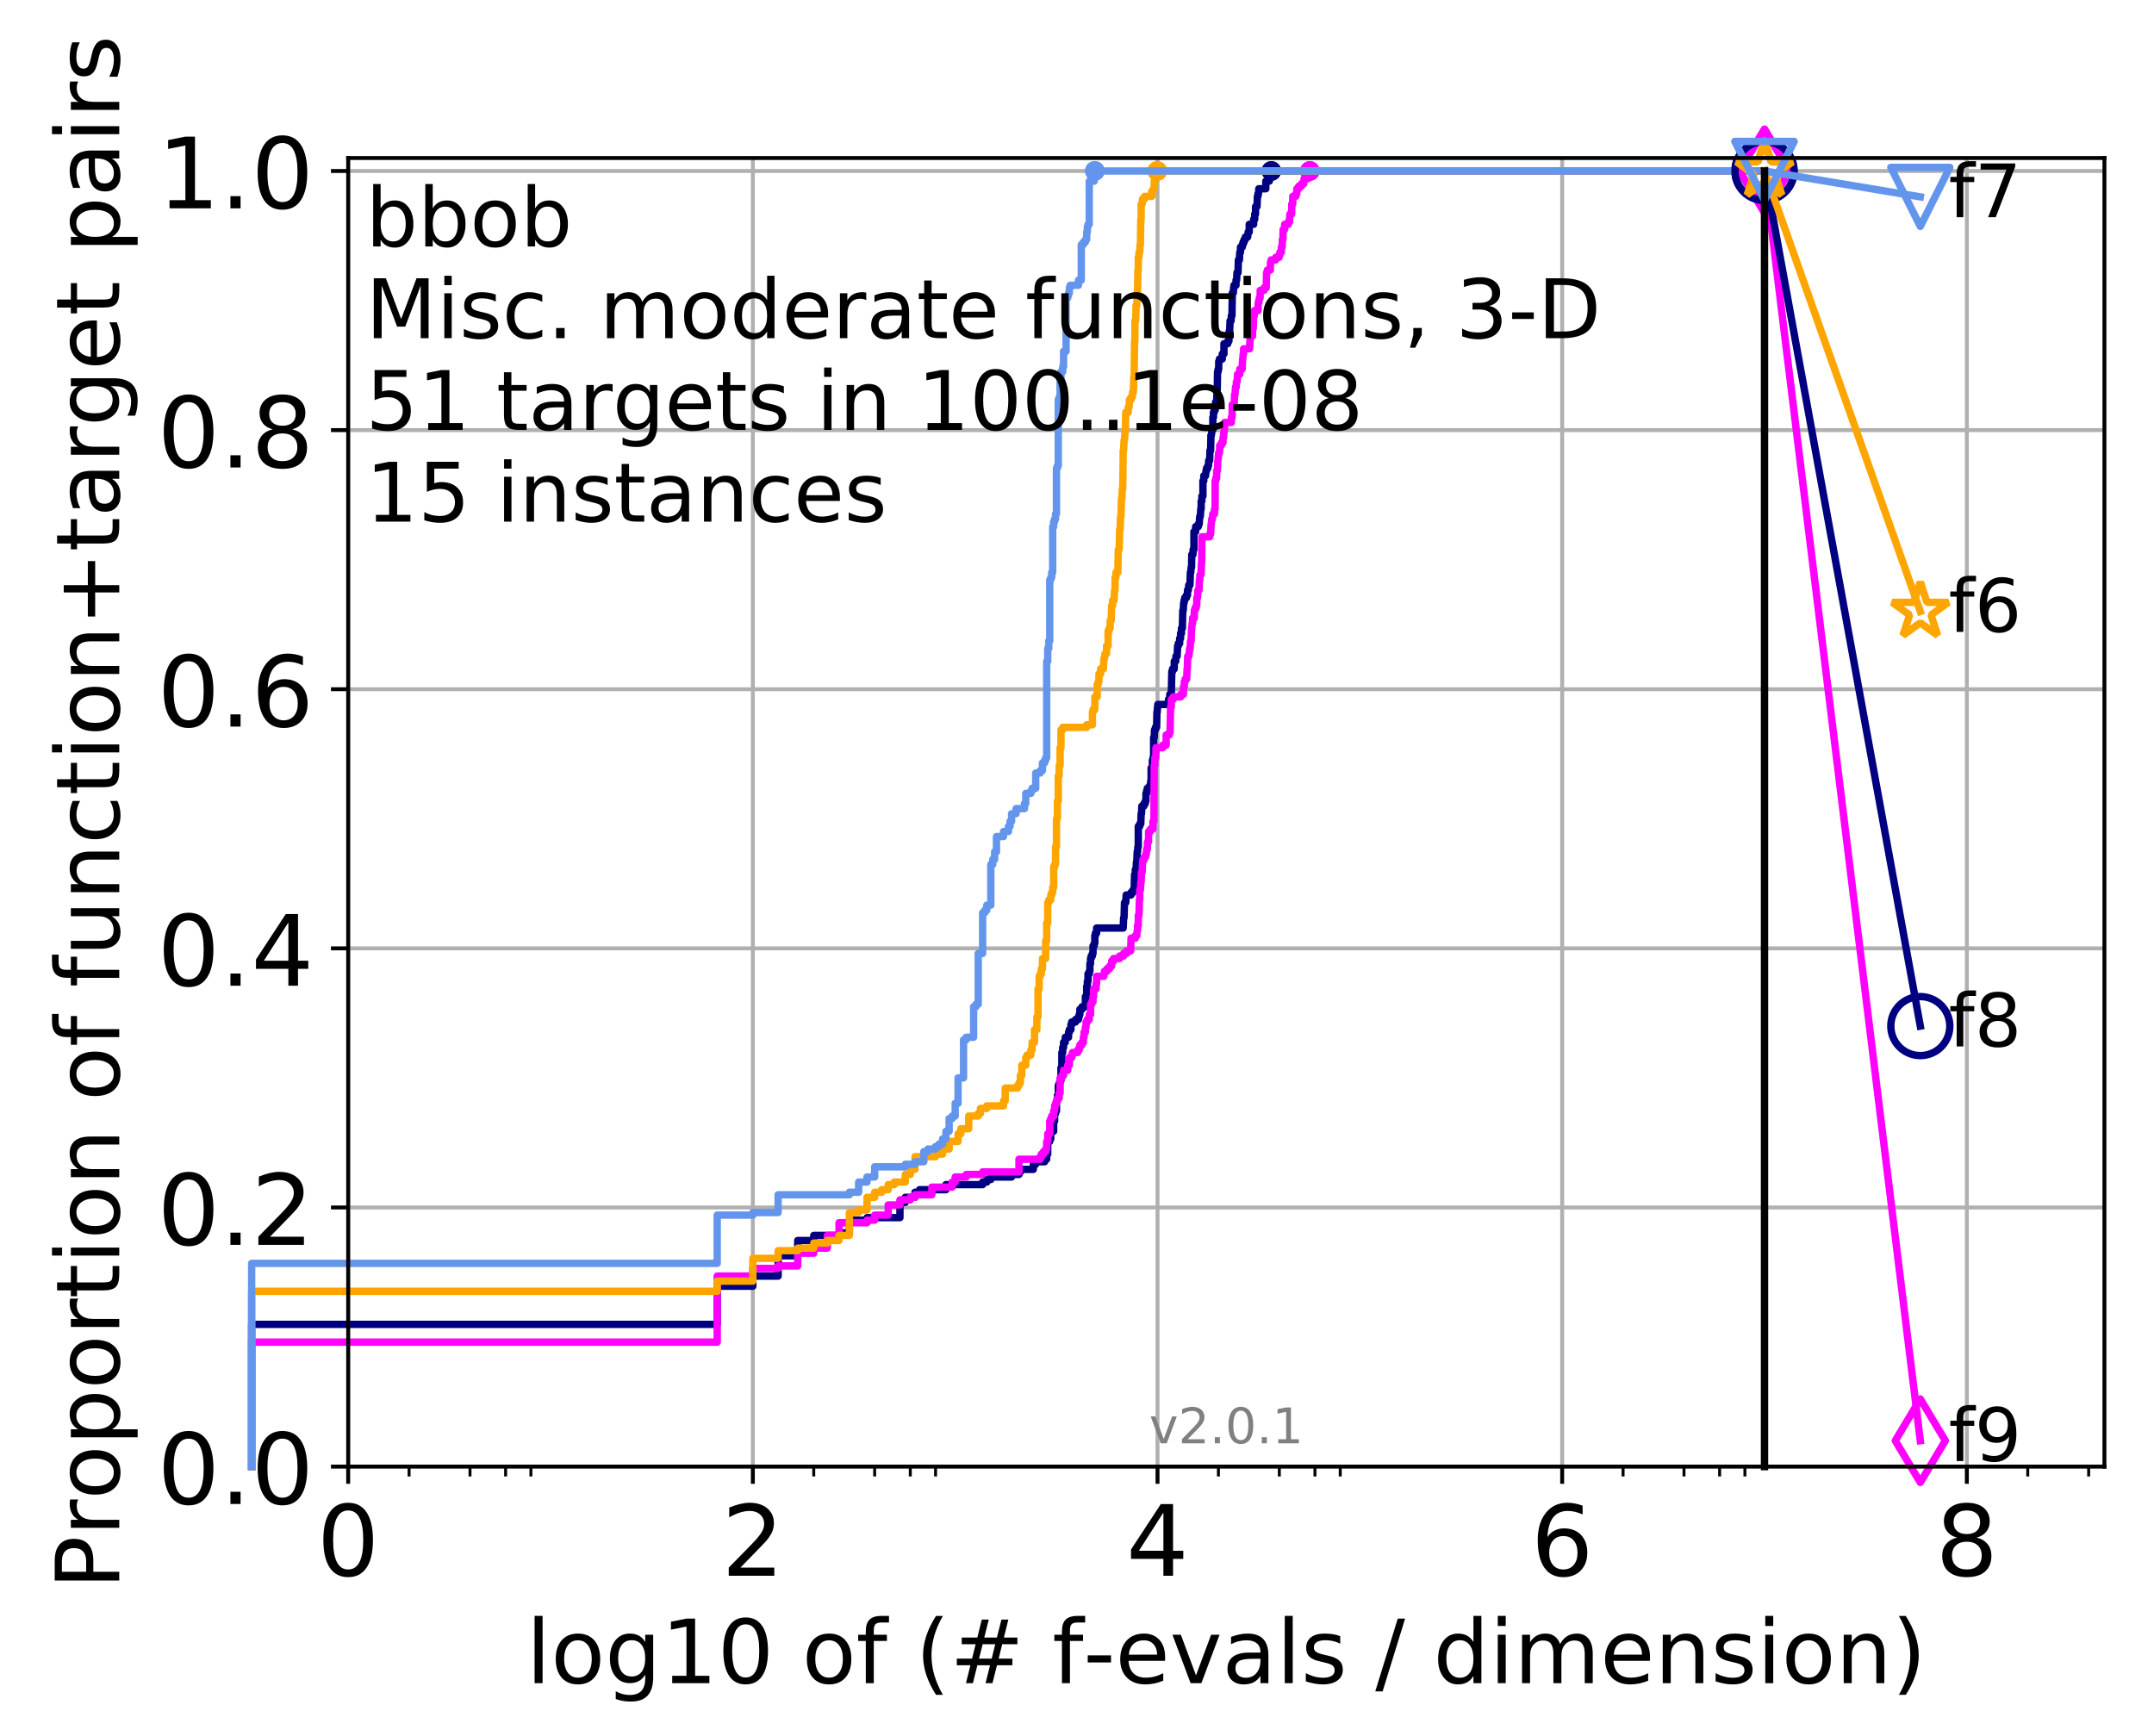 <?xml version="1.0" encoding="utf-8" standalone="no"?>
<!DOCTYPE svg PUBLIC "-//W3C//DTD SVG 1.1//EN"
  "http://www.w3.org/Graphics/SVG/1.1/DTD/svg11.dtd">
<!-- Created with matplotlib (http://matplotlib.org/) -->
<svg height="353pt" version="1.1" viewBox="0 0 438 353" width="438pt" xmlns="http://www.w3.org/2000/svg" xmlns:xlink="http://www.w3.org/1999/xlink">
 <defs>
  <style type="text/css">
*{stroke-linecap:butt;stroke-linejoin:round;}
  </style>
 </defs>
 <g id="figure_1">
  <g id="patch_1">
   <path d="M 0 353.222 
L 438.62 353.222 
L 438.62 0 
L 0 0 
z
" style="fill:#ffffff;"/>
  </g>
  <g id="axes_1">
   <g id="patch_2">
    <path d="M 70.8 298.245 
L 427.92 298.245 
L 427.92 32.133 
L 70.8 32.133 
z
" style="fill:#ffffff;"/>
   </g>
   <g id="matplotlib.axis_1">
    <g id="xtick_1">
     <g id="line2d_1">
      <path clip-path="url(#p5290452518)" d="M 70.8 298.245 
L 70.8 32.133 
" style="fill:none;stroke:#b0b0b0;stroke-linecap:square;stroke-width:0.8;"/>
     </g>
     <g id="line2d_2">
      <defs>
       <path d="M 0 0 
L 0 3.5 
" id="md271303039" style="stroke:#000000;stroke-width:0.8;"/>
      </defs>
      <g>
       <use style="stroke:#000000;stroke-width:0.8;" x="70.8" xlink:href="#md271303039" y="298.245"/>
      </g>
     </g>
     <g id="text_1">
      <!-- 0 -->
      <defs>
       <path d="M 31.781 66.406 
Q 24.172 66.406 20.328 58.906 
Q 16.5 51.422 16.5 36.375 
Q 16.5 21.391 20.328 13.891 
Q 24.172 6.391 31.781 6.391 
Q 39.453 6.391 43.281 13.891 
Q 47.125 21.391 47.125 36.375 
Q 47.125 51.422 43.281 58.906 
Q 39.453 66.406 31.781 66.406 
M 31.781 74.219 
Q 44.047 74.219 50.516 64.516 
Q 56.984 54.828 56.984 36.375 
Q 56.984 17.969 50.516 8.266 
Q 44.047 -1.422 31.781 -1.422 
Q 19.531 -1.422 13.062 8.266 
Q 6.594 17.969 6.594 36.375 
Q 6.594 54.828 13.062 64.516 
Q 19.531 74.219 31.781 74.219 
" id="DejaVuSans-30"/>
      </defs>
      <g transform="translate(64.438 320.442)scale(0.2 -0.2)">
       <use xlink:href="#DejaVuSans-30"/>
      </g>
     </g>
    </g>
    <g id="xtick_2">
     <g id="line2d_3">
      <path clip-path="url(#p5290452518)" d="M 153.086 298.245 
L 153.086 32.133 
" style="fill:none;stroke:#b0b0b0;stroke-linecap:square;stroke-width:0.8;"/>
     </g>
     <g id="line2d_4">
      <g>
       <use style="stroke:#000000;stroke-width:0.8;" x="153.086" xlink:href="#md271303039" y="298.245"/>
      </g>
     </g>
     <g id="text_2">
      <!-- 2 -->
      <defs>
       <path d="M 19.188 8.297 
L 53.609 8.297 
L 53.609 0 
L 7.328 0 
L 7.328 8.297 
Q 12.938 14.109 22.625 23.891 
Q 32.328 33.688 34.812 36.531 
Q 39.547 41.844 41.422 45.531 
Q 43.312 49.219 43.312 52.781 
Q 43.312 58.594 39.234 62.25 
Q 35.156 65.922 28.609 65.922 
Q 23.969 65.922 18.812 64.312 
Q 13.672 62.703 7.812 59.422 
L 7.812 69.391 
Q 13.766 71.781 18.938 73 
Q 24.125 74.219 28.422 74.219 
Q 39.75 74.219 46.484 68.547 
Q 53.219 62.891 53.219 53.422 
Q 53.219 48.922 51.531 44.891 
Q 49.859 40.875 45.406 35.406 
Q 44.188 33.984 37.641 27.219 
Q 31.109 20.453 19.188 8.297 
" id="DejaVuSans-32"/>
      </defs>
      <g transform="translate(146.723 320.442)scale(0.2 -0.2)">
       <use xlink:href="#DejaVuSans-32"/>
      </g>
     </g>
    </g>
    <g id="xtick_3">
     <g id="line2d_5">
      <path clip-path="url(#p5290452518)" d="M 235.371 298.245 
L 235.371 32.133 
" style="fill:none;stroke:#b0b0b0;stroke-linecap:square;stroke-width:0.8;"/>
     </g>
     <g id="line2d_6">
      <g>
       <use style="stroke:#000000;stroke-width:0.8;" x="235.371" xlink:href="#md271303039" y="298.245"/>
      </g>
     </g>
     <g id="text_3">
      <!-- 4 -->
      <defs>
       <path d="M 37.797 64.312 
L 12.891 25.391 
L 37.797 25.391 
z
M 35.203 72.906 
L 47.609 72.906 
L 47.609 25.391 
L 58.016 25.391 
L 58.016 17.188 
L 47.609 17.188 
L 47.609 0 
L 37.797 0 
L 37.797 17.188 
L 4.891 17.188 
L 4.891 26.703 
z
" id="DejaVuSans-34"/>
      </defs>
      <g transform="translate(229.009 320.442)scale(0.2 -0.2)">
       <use xlink:href="#DejaVuSans-34"/>
      </g>
     </g>
    </g>
    <g id="xtick_4">
     <g id="line2d_7">
      <path clip-path="url(#p5290452518)" d="M 317.657 298.245 
L 317.657 32.133 
" style="fill:none;stroke:#b0b0b0;stroke-linecap:square;stroke-width:0.8;"/>
     </g>
     <g id="line2d_8">
      <g>
       <use style="stroke:#000000;stroke-width:0.8;" x="317.657" xlink:href="#md271303039" y="298.245"/>
      </g>
     </g>
     <g id="text_4">
      <!-- 6 -->
      <defs>
       <path d="M 33.016 40.375 
Q 26.375 40.375 22.484 35.828 
Q 18.609 31.297 18.609 23.391 
Q 18.609 15.531 22.484 10.953 
Q 26.375 6.391 33.016 6.391 
Q 39.656 6.391 43.531 10.953 
Q 47.406 15.531 47.406 23.391 
Q 47.406 31.297 43.531 35.828 
Q 39.656 40.375 33.016 40.375 
M 52.594 71.297 
L 52.594 62.312 
Q 48.875 64.062 45.094 64.984 
Q 41.312 65.922 37.594 65.922 
Q 27.828 65.922 22.672 59.328 
Q 17.531 52.734 16.797 39.406 
Q 19.672 43.656 24.016 45.922 
Q 28.375 48.188 33.594 48.188 
Q 44.578 48.188 50.953 41.516 
Q 57.328 34.859 57.328 23.391 
Q 57.328 12.156 50.688 5.359 
Q 44.047 -1.422 33.016 -1.422 
Q 20.359 -1.422 13.672 8.266 
Q 6.984 17.969 6.984 36.375 
Q 6.984 53.656 15.188 63.938 
Q 23.391 74.219 37.203 74.219 
Q 40.922 74.219 44.703 73.484 
Q 48.484 72.75 52.594 71.297 
" id="DejaVuSans-36"/>
      </defs>
      <g transform="translate(311.295 320.442)scale(0.2 -0.2)">
       <use xlink:href="#DejaVuSans-36"/>
      </g>
     </g>
    </g>
    <g id="xtick_5">
     <g id="line2d_9">
      <path clip-path="url(#p5290452518)" d="M 399.943 298.245 
L 399.943 32.133 
" style="fill:none;stroke:#b0b0b0;stroke-linecap:square;stroke-width:0.8;"/>
     </g>
     <g id="line2d_10">
      <g>
       <use style="stroke:#000000;stroke-width:0.8;" x="399.943" xlink:href="#md271303039" y="298.245"/>
      </g>
     </g>
     <g id="text_5">
      <!-- 8 -->
      <defs>
       <path d="M 31.781 34.625 
Q 24.75 34.625 20.719 30.859 
Q 16.703 27.094 16.703 20.516 
Q 16.703 13.922 20.719 10.156 
Q 24.75 6.391 31.781 6.391 
Q 38.812 6.391 42.859 10.172 
Q 46.922 13.969 46.922 20.516 
Q 46.922 27.094 42.891 30.859 
Q 38.875 34.625 31.781 34.625 
M 21.922 38.812 
Q 15.578 40.375 12.031 44.719 
Q 8.5 49.078 8.5 55.328 
Q 8.5 64.062 14.719 69.141 
Q 20.953 74.219 31.781 74.219 
Q 42.672 74.219 48.875 69.141 
Q 55.078 64.062 55.078 55.328 
Q 55.078 49.078 51.531 44.719 
Q 48 40.375 41.703 38.812 
Q 48.828 37.156 52.797 32.312 
Q 56.781 27.484 56.781 20.516 
Q 56.781 9.906 50.312 4.234 
Q 43.844 -1.422 31.781 -1.422 
Q 19.734 -1.422 13.25 4.234 
Q 6.781 9.906 6.781 20.516 
Q 6.781 27.484 10.781 32.312 
Q 14.797 37.156 21.922 38.812 
M 18.312 54.391 
Q 18.312 48.734 21.844 45.562 
Q 25.391 42.391 31.781 42.391 
Q 38.141 42.391 41.719 45.562 
Q 45.312 48.734 45.312 54.391 
Q 45.312 60.062 41.719 63.234 
Q 38.141 66.406 31.781 66.406 
Q 25.391 66.406 21.844 63.234 
Q 18.312 60.062 18.312 54.391 
" id="DejaVuSans-38"/>
      </defs>
      <g transform="translate(393.58 320.442)scale(0.2 -0.2)">
       <use xlink:href="#DejaVuSans-38"/>
      </g>
     </g>
    </g>
    <g id="xtick_6">
     <g id="line2d_11">
      <defs>
       <path d="M 0 0 
L 0 2 
" id="m9a01d740ce" style="stroke:#000000;stroke-width:0.6;"/>
      </defs>
      <g>
       <use style="stroke:#000000;stroke-width:0.6;" x="83.185" xlink:href="#m9a01d740ce" y="298.245"/>
      </g>
     </g>
    </g>
    <g id="xtick_7">
     <g id="line2d_12">
      <g>
       <use style="stroke:#000000;stroke-width:0.6;" x="95.57" xlink:href="#m9a01d740ce" y="298.245"/>
      </g>
     </g>
    </g>
    <g id="xtick_8">
     <g id="line2d_13">
      <g>
       <use style="stroke:#000000;stroke-width:0.6;" x="102.815" xlink:href="#m9a01d740ce" y="298.245"/>
      </g>
     </g>
    </g>
    <g id="xtick_9">
     <g id="line2d_14">
      <g>
       <use style="stroke:#000000;stroke-width:0.6;" x="107.956" xlink:href="#m9a01d740ce" y="298.245"/>
      </g>
     </g>
    </g>
    <g id="xtick_10">
     <g id="line2d_15">
      <g>
       <use style="stroke:#000000;stroke-width:0.6;" x="165.471" xlink:href="#m9a01d740ce" y="298.245"/>
      </g>
     </g>
    </g>
    <g id="xtick_11">
     <g id="line2d_16">
      <g>
       <use style="stroke:#000000;stroke-width:0.6;" x="177.856" xlink:href="#m9a01d740ce" y="298.245"/>
      </g>
     </g>
    </g>
    <g id="xtick_12">
     <g id="line2d_17">
      <g>
       <use style="stroke:#000000;stroke-width:0.6;" x="185.101" xlink:href="#m9a01d740ce" y="298.245"/>
      </g>
     </g>
    </g>
    <g id="xtick_13">
     <g id="line2d_18">
      <g>
       <use style="stroke:#000000;stroke-width:0.6;" x="190.241" xlink:href="#m9a01d740ce" y="298.245"/>
      </g>
     </g>
    </g>
    <g id="xtick_14">
     <g id="line2d_19">
      <g>
       <use style="stroke:#000000;stroke-width:0.6;" x="247.757" xlink:href="#m9a01d740ce" y="298.245"/>
      </g>
     </g>
    </g>
    <g id="xtick_15">
     <g id="line2d_20">
      <g>
       <use style="stroke:#000000;stroke-width:0.6;" x="260.142" xlink:href="#m9a01d740ce" y="298.245"/>
      </g>
     </g>
    </g>
    <g id="xtick_16">
     <g id="line2d_21">
      <g>
       <use style="stroke:#000000;stroke-width:0.6;" x="267.387" xlink:href="#m9a01d740ce" y="298.245"/>
      </g>
     </g>
    </g>
    <g id="xtick_17">
     <g id="line2d_22">
      <g>
       <use style="stroke:#000000;stroke-width:0.6;" x="272.527" xlink:href="#m9a01d740ce" y="298.245"/>
      </g>
     </g>
    </g>
    <g id="xtick_18">
     <g id="line2d_23">
      <g>
       <use style="stroke:#000000;stroke-width:0.6;" x="330.042" xlink:href="#m9a01d740ce" y="298.245"/>
      </g>
     </g>
    </g>
    <g id="xtick_19">
     <g id="line2d_24">
      <g>
       <use style="stroke:#000000;stroke-width:0.6;" x="342.428" xlink:href="#m9a01d740ce" y="298.245"/>
      </g>
     </g>
    </g>
    <g id="xtick_20">
     <g id="line2d_25">
      <g>
       <use style="stroke:#000000;stroke-width:0.6;" x="349.673" xlink:href="#m9a01d740ce" y="298.245"/>
      </g>
     </g>
    </g>
    <g id="xtick_21">
     <g id="line2d_26">
      <g>
       <use style="stroke:#000000;stroke-width:0.6;" x="354.813" xlink:href="#m9a01d740ce" y="298.245"/>
      </g>
     </g>
    </g>
    <g id="xtick_22">
     <g id="line2d_27">
      <g>
       <use style="stroke:#000000;stroke-width:0.6;" x="412.328" xlink:href="#m9a01d740ce" y="298.245"/>
      </g>
     </g>
    </g>
    <g id="xtick_23">
     <g id="line2d_28">
      <g>
       <use style="stroke:#000000;stroke-width:0.6;" x="424.713" xlink:href="#m9a01d740ce" y="298.245"/>
      </g>
     </g>
    </g>
    <g id="text_6">
     <!-- log10 of (# f-evals / dimension) -->
     <defs>
      <path d="M 9.422 75.984 
L 18.406 75.984 
L 18.406 0 
L 9.422 0 
z
" id="DejaVuSans-6c"/>
      <path d="M 30.609 48.391 
Q 23.391 48.391 19.188 42.75 
Q 14.984 37.109 14.984 27.297 
Q 14.984 17.484 19.156 11.844 
Q 23.344 6.203 30.609 6.203 
Q 37.797 6.203 41.984 11.859 
Q 46.188 17.531 46.188 27.297 
Q 46.188 37.016 41.984 42.703 
Q 37.797 48.391 30.609 48.391 
M 30.609 56 
Q 42.328 56 49.016 48.375 
Q 55.719 40.766 55.719 27.297 
Q 55.719 13.875 49.016 6.219 
Q 42.328 -1.422 30.609 -1.422 
Q 18.844 -1.422 12.172 6.219 
Q 5.516 13.875 5.516 27.297 
Q 5.516 40.766 12.172 48.375 
Q 18.844 56 30.609 56 
" id="DejaVuSans-6f"/>
      <path d="M 45.406 27.984 
Q 45.406 37.75 41.375 43.109 
Q 37.359 48.484 30.078 48.484 
Q 22.859 48.484 18.828 43.109 
Q 14.797 37.75 14.797 27.984 
Q 14.797 18.266 18.828 12.891 
Q 22.859 7.516 30.078 7.516 
Q 37.359 7.516 41.375 12.891 
Q 45.406 18.266 45.406 27.984 
M 54.391 6.781 
Q 54.391 -7.172 48.188 -13.984 
Q 42 -20.797 29.203 -20.797 
Q 24.469 -20.797 20.266 -20.094 
Q 16.062 -19.391 12.109 -17.922 
L 12.109 -9.188 
Q 16.062 -11.328 19.922 -12.344 
Q 23.781 -13.375 27.781 -13.375 
Q 36.625 -13.375 41.016 -8.766 
Q 45.406 -4.156 45.406 5.172 
L 45.406 9.625 
Q 42.625 4.781 38.281 2.391 
Q 33.938 0 27.875 0 
Q 17.828 0 11.672 7.656 
Q 5.516 15.328 5.516 27.984 
Q 5.516 40.672 11.672 48.328 
Q 17.828 56 27.875 56 
Q 33.938 56 38.281 53.609 
Q 42.625 51.219 45.406 46.391 
L 45.406 54.688 
L 54.391 54.688 
z
" id="DejaVuSans-67"/>
      <path d="M 12.406 8.297 
L 28.516 8.297 
L 28.516 63.922 
L 10.984 60.406 
L 10.984 69.391 
L 28.422 72.906 
L 38.281 72.906 
L 38.281 8.297 
L 54.391 8.297 
L 54.391 0 
L 12.406 0 
z
" id="DejaVuSans-31"/>
      <path id="DejaVuSans-20"/>
      <path d="M 37.109 75.984 
L 37.109 68.5 
L 28.516 68.5 
Q 23.688 68.5 21.797 66.547 
Q 19.922 64.594 19.922 59.516 
L 19.922 54.688 
L 34.719 54.688 
L 34.719 47.703 
L 19.922 47.703 
L 19.922 0 
L 10.891 0 
L 10.891 47.703 
L 2.297 47.703 
L 2.297 54.688 
L 10.891 54.688 
L 10.891 58.5 
Q 10.891 67.625 15.141 71.797 
Q 19.391 75.984 28.609 75.984 
z
" id="DejaVuSans-66"/>
      <path d="M 31 75.875 
Q 24.469 64.656 21.281 53.656 
Q 18.109 42.672 18.109 31.391 
Q 18.109 20.125 21.312 9.062 
Q 24.516 -2 31 -13.188 
L 23.188 -13.188 
Q 15.875 -1.703 12.234 9.375 
Q 8.594 20.453 8.594 31.391 
Q 8.594 42.281 12.203 53.312 
Q 15.828 64.359 23.188 75.875 
z
" id="DejaVuSans-28"/>
      <path d="M 51.125 44 
L 36.922 44 
L 32.812 27.688 
L 47.125 27.688 
z
M 43.797 71.781 
L 38.719 51.516 
L 52.984 51.516 
L 58.109 71.781 
L 65.922 71.781 
L 60.891 51.516 
L 76.125 51.516 
L 76.125 44 
L 58.984 44 
L 54.984 27.688 
L 70.516 27.688 
L 70.516 20.219 
L 53.078 20.219 
L 48 0 
L 40.188 0 
L 45.219 20.219 
L 30.906 20.219 
L 25.875 0 
L 18.016 0 
L 23.094 20.219 
L 7.719 20.219 
L 7.719 27.688 
L 24.906 27.688 
L 29 44 
L 13.281 44 
L 13.281 51.516 
L 30.906 51.516 
L 35.891 71.781 
z
" id="DejaVuSans-23"/>
      <path d="M 4.891 31.391 
L 31.203 31.391 
L 31.203 23.391 
L 4.891 23.391 
z
" id="DejaVuSans-2d"/>
      <path d="M 56.203 29.594 
L 56.203 25.203 
L 14.891 25.203 
Q 15.484 15.922 20.484 11.062 
Q 25.484 6.203 34.422 6.203 
Q 39.594 6.203 44.453 7.469 
Q 49.312 8.734 54.109 11.281 
L 54.109 2.781 
Q 49.266 0.734 44.188 -0.344 
Q 39.109 -1.422 33.891 -1.422 
Q 20.797 -1.422 13.156 6.188 
Q 5.516 13.812 5.516 26.812 
Q 5.516 40.234 12.766 48.109 
Q 20.016 56 32.328 56 
Q 43.359 56 49.781 48.891 
Q 56.203 41.797 56.203 29.594 
M 47.219 32.234 
Q 47.125 39.594 43.094 43.984 
Q 39.062 48.391 32.422 48.391 
Q 24.906 48.391 20.391 44.141 
Q 15.875 39.891 15.188 32.172 
z
" id="DejaVuSans-65"/>
      <path d="M 2.984 54.688 
L 12.5 54.688 
L 29.594 8.797 
L 46.688 54.688 
L 56.203 54.688 
L 35.688 0 
L 23.484 0 
z
" id="DejaVuSans-76"/>
      <path d="M 34.281 27.484 
Q 23.391 27.484 19.188 25 
Q 14.984 22.516 14.984 16.5 
Q 14.984 11.719 18.141 8.906 
Q 21.297 6.109 26.703 6.109 
Q 34.188 6.109 38.703 11.406 
Q 43.219 16.703 43.219 25.484 
L 43.219 27.484 
z
M 52.203 31.203 
L 52.203 0 
L 43.219 0 
L 43.219 8.297 
Q 40.141 3.328 35.547 0.953 
Q 30.953 -1.422 24.312 -1.422 
Q 15.922 -1.422 10.953 3.297 
Q 6 8.016 6 15.922 
Q 6 25.141 12.172 29.828 
Q 18.359 34.516 30.609 34.516 
L 43.219 34.516 
L 43.219 35.406 
Q 43.219 41.609 39.141 45 
Q 35.062 48.391 27.688 48.391 
Q 23 48.391 18.547 47.266 
Q 14.109 46.141 10.016 43.891 
L 10.016 52.203 
Q 14.938 54.109 19.578 55.047 
Q 24.219 56 28.609 56 
Q 40.484 56 46.344 49.844 
Q 52.203 43.703 52.203 31.203 
" id="DejaVuSans-61"/>
      <path d="M 44.281 53.078 
L 44.281 44.578 
Q 40.484 46.531 36.375 47.5 
Q 32.281 48.484 27.875 48.484 
Q 21.188 48.484 17.844 46.438 
Q 14.5 44.391 14.5 40.281 
Q 14.5 37.156 16.891 35.375 
Q 19.281 33.594 26.516 31.984 
L 29.594 31.297 
Q 39.156 29.25 43.188 25.516 
Q 47.219 21.781 47.219 15.094 
Q 47.219 7.469 41.188 3.016 
Q 35.156 -1.422 24.609 -1.422 
Q 20.219 -1.422 15.453 -0.562 
Q 10.688 0.297 5.422 2 
L 5.422 11.281 
Q 10.406 8.688 15.234 7.391 
Q 20.062 6.109 24.812 6.109 
Q 31.156 6.109 34.562 8.281 
Q 37.984 10.453 37.984 14.406 
Q 37.984 18.062 35.516 20.016 
Q 33.062 21.969 24.703 23.781 
L 21.578 24.516 
Q 13.234 26.266 9.516 29.906 
Q 5.812 33.547 5.812 39.891 
Q 5.812 47.609 11.281 51.797 
Q 16.75 56 26.812 56 
Q 31.781 56 36.172 55.266 
Q 40.578 54.547 44.281 53.078 
" id="DejaVuSans-73"/>
      <path d="M 25.391 72.906 
L 33.688 72.906 
L 8.297 -9.281 
L 0 -9.281 
z
" id="DejaVuSans-2f"/>
      <path d="M 45.406 46.391 
L 45.406 75.984 
L 54.391 75.984 
L 54.391 0 
L 45.406 0 
L 45.406 8.203 
Q 42.578 3.328 38.25 0.953 
Q 33.938 -1.422 27.875 -1.422 
Q 17.969 -1.422 11.734 6.484 
Q 5.516 14.406 5.516 27.297 
Q 5.516 40.188 11.734 48.094 
Q 17.969 56 27.875 56 
Q 33.938 56 38.25 53.625 
Q 42.578 51.266 45.406 46.391 
M 14.797 27.297 
Q 14.797 17.391 18.875 11.75 
Q 22.953 6.109 30.078 6.109 
Q 37.203 6.109 41.297 11.75 
Q 45.406 17.391 45.406 27.297 
Q 45.406 37.203 41.297 42.844 
Q 37.203 48.484 30.078 48.484 
Q 22.953 48.484 18.875 42.844 
Q 14.797 37.203 14.797 27.297 
" id="DejaVuSans-64"/>
      <path d="M 9.422 54.688 
L 18.406 54.688 
L 18.406 0 
L 9.422 0 
z
M 9.422 75.984 
L 18.406 75.984 
L 18.406 64.594 
L 9.422 64.594 
z
" id="DejaVuSans-69"/>
      <path d="M 52 44.188 
Q 55.375 50.25 60.062 53.125 
Q 64.75 56 71.094 56 
Q 79.641 56 84.281 50.016 
Q 88.922 44.047 88.922 33.016 
L 88.922 0 
L 79.891 0 
L 79.891 32.719 
Q 79.891 40.578 77.094 44.375 
Q 74.312 48.188 68.609 48.188 
Q 61.625 48.188 57.562 43.547 
Q 53.516 38.922 53.516 30.906 
L 53.516 0 
L 44.484 0 
L 44.484 32.719 
Q 44.484 40.625 41.703 44.406 
Q 38.922 48.188 33.109 48.188 
Q 26.219 48.188 22.156 43.531 
Q 18.109 38.875 18.109 30.906 
L 18.109 0 
L 9.078 0 
L 9.078 54.688 
L 18.109 54.688 
L 18.109 46.188 
Q 21.188 51.219 25.484 53.609 
Q 29.781 56 35.688 56 
Q 41.656 56 45.828 52.969 
Q 50 49.953 52 44.188 
" id="DejaVuSans-6d"/>
      <path d="M 54.891 33.016 
L 54.891 0 
L 45.906 0 
L 45.906 32.719 
Q 45.906 40.484 42.875 44.328 
Q 39.844 48.188 33.797 48.188 
Q 26.516 48.188 22.312 43.547 
Q 18.109 38.922 18.109 30.906 
L 18.109 0 
L 9.078 0 
L 9.078 54.688 
L 18.109 54.688 
L 18.109 46.188 
Q 21.344 51.125 25.703 53.562 
Q 30.078 56 35.797 56 
Q 45.219 56 50.047 50.172 
Q 54.891 44.344 54.891 33.016 
" id="DejaVuSans-6e"/>
      <path d="M 8.016 75.875 
L 15.828 75.875 
Q 23.141 64.359 26.781 53.312 
Q 30.422 42.281 30.422 31.391 
Q 30.422 20.453 26.781 9.375 
Q 23.141 -1.703 15.828 -13.188 
L 8.016 -13.188 
Q 14.5 -2 17.703 9.062 
Q 20.906 20.125 20.906 31.391 
Q 20.906 42.672 17.703 53.656 
Q 14.5 64.656 8.016 75.875 
" id="DejaVuSans-29"/>
     </defs>
     <g transform="translate(107.015 342.279)scale(0.18 -0.18)">
      <use xlink:href="#DejaVuSans-6c"/>
      <use x="27.783" xlink:href="#DejaVuSans-6f"/>
      <use x="88.965" xlink:href="#DejaVuSans-67"/>
      <use x="152.441" xlink:href="#DejaVuSans-31"/>
      <use x="216.064" xlink:href="#DejaVuSans-30"/>
      <use x="279.688" xlink:href="#DejaVuSans-20"/>
      <use x="311.475" xlink:href="#DejaVuSans-6f"/>
      <use x="372.656" xlink:href="#DejaVuSans-66"/>
      <use x="407.861" xlink:href="#DejaVuSans-20"/>
      <use x="439.648" xlink:href="#DejaVuSans-28"/>
      <use x="478.662" xlink:href="#DejaVuSans-23"/>
      <use x="562.451" xlink:href="#DejaVuSans-20"/>
      <use x="594.238" xlink:href="#DejaVuSans-66"/>
      <use x="629.365" xlink:href="#DejaVuSans-2d"/>
      <use x="665.449" xlink:href="#DejaVuSans-65"/>
      <use x="726.973" xlink:href="#DejaVuSans-76"/>
      <use x="786.152" xlink:href="#DejaVuSans-61"/>
      <use x="847.432" xlink:href="#DejaVuSans-6c"/>
      <use x="875.215" xlink:href="#DejaVuSans-73"/>
      <use x="927.314" xlink:href="#DejaVuSans-20"/>
      <use x="959.102" xlink:href="#DejaVuSans-2f"/>
      <use x="992.793" xlink:href="#DejaVuSans-20"/>
      <use x="1024.58" xlink:href="#DejaVuSans-64"/>
      <use x="1088.057" xlink:href="#DejaVuSans-69"/>
      <use x="1115.84" xlink:href="#DejaVuSans-6d"/>
      <use x="1213.252" xlink:href="#DejaVuSans-65"/>
      <use x="1274.775" xlink:href="#DejaVuSans-6e"/>
      <use x="1338.154" xlink:href="#DejaVuSans-73"/>
      <use x="1390.254" xlink:href="#DejaVuSans-69"/>
      <use x="1418.037" xlink:href="#DejaVuSans-6f"/>
      <use x="1479.219" xlink:href="#DejaVuSans-6e"/>
      <use x="1542.598" xlink:href="#DejaVuSans-29"/>
     </g>
    </g>
   </g>
   <g id="matplotlib.axis_2">
    <g id="ytick_1">
     <g id="line2d_29">
      <path clip-path="url(#p5290452518)" d="M 70.8 298.245 
L 427.92 298.245 
" style="fill:none;stroke:#b0b0b0;stroke-linecap:square;stroke-width:0.8;"/>
     </g>
     <g id="line2d_30">
      <defs>
       <path d="M 0 0 
L -3.5 0 
" id="m1650ec7d2a" style="stroke:#000000;stroke-width:0.8;"/>
      </defs>
      <g>
       <use style="stroke:#000000;stroke-width:0.8;" x="70.8" xlink:href="#m1650ec7d2a" y="298.245"/>
      </g>
     </g>
     <g id="text_7">
      <!-- 0.0 -->
      <defs>
       <path d="M 10.688 12.406 
L 21 12.406 
L 21 0 
L 10.688 0 
z
" id="DejaVuSans-2e"/>
      </defs>
      <g transform="translate(31.994 305.844)scale(0.2 -0.2)">
       <use xlink:href="#DejaVuSans-30"/>
       <use x="63.623" xlink:href="#DejaVuSans-2e"/>
       <use x="95.41" xlink:href="#DejaVuSans-30"/>
      </g>
     </g>
    </g>
    <g id="ytick_2">
     <g id="line2d_31">
      <path clip-path="url(#p5290452518)" d="M 70.8 245.55 
L 427.92 245.55 
" style="fill:none;stroke:#b0b0b0;stroke-linecap:square;stroke-width:0.8;"/>
     </g>
     <g id="line2d_32">
      <g>
       <use style="stroke:#000000;stroke-width:0.8;" x="70.8" xlink:href="#m1650ec7d2a" y="245.55"/>
      </g>
     </g>
     <g id="text_8">
      <!-- 0.2 -->
      <g transform="translate(31.994 253.148)scale(0.2 -0.2)">
       <use xlink:href="#DejaVuSans-30"/>
       <use x="63.623" xlink:href="#DejaVuSans-2e"/>
       <use x="95.41" xlink:href="#DejaVuSans-32"/>
      </g>
     </g>
    </g>
    <g id="ytick_3">
     <g id="line2d_33">
      <path clip-path="url(#p5290452518)" d="M 70.8 192.854 
L 427.92 192.854 
" style="fill:none;stroke:#b0b0b0;stroke-linecap:square;stroke-width:0.8;"/>
     </g>
     <g id="line2d_34">
      <g>
       <use style="stroke:#000000;stroke-width:0.8;" x="70.8" xlink:href="#m1650ec7d2a" y="192.854"/>
      </g>
     </g>
     <g id="text_9">
      <!-- 0.4 -->
      <g transform="translate(31.994 200.453)scale(0.2 -0.2)">
       <use xlink:href="#DejaVuSans-30"/>
       <use x="63.623" xlink:href="#DejaVuSans-2e"/>
       <use x="95.41" xlink:href="#DejaVuSans-34"/>
      </g>
     </g>
    </g>
    <g id="ytick_4">
     <g id="line2d_35">
      <path clip-path="url(#p5290452518)" d="M 70.8 140.159 
L 427.92 140.159 
" style="fill:none;stroke:#b0b0b0;stroke-linecap:square;stroke-width:0.8;"/>
     </g>
     <g id="line2d_36">
      <g>
       <use style="stroke:#000000;stroke-width:0.8;" x="70.8" xlink:href="#m1650ec7d2a" y="140.159"/>
      </g>
     </g>
     <g id="text_10">
      <!-- 0.6 -->
      <g transform="translate(31.994 147.757)scale(0.2 -0.2)">
       <use xlink:href="#DejaVuSans-30"/>
       <use x="63.623" xlink:href="#DejaVuSans-2e"/>
       <use x="95.41" xlink:href="#DejaVuSans-36"/>
      </g>
     </g>
    </g>
    <g id="ytick_5">
     <g id="line2d_37">
      <path clip-path="url(#p5290452518)" d="M 70.8 87.464 
L 427.92 87.464 
" style="fill:none;stroke:#b0b0b0;stroke-linecap:square;stroke-width:0.8;"/>
     </g>
     <g id="line2d_38">
      <g>
       <use style="stroke:#000000;stroke-width:0.8;" x="70.8" xlink:href="#m1650ec7d2a" y="87.464"/>
      </g>
     </g>
     <g id="text_11">
      <!-- 0.8 -->
      <g transform="translate(31.994 95.062)scale(0.2 -0.2)">
       <use xlink:href="#DejaVuSans-30"/>
       <use x="63.623" xlink:href="#DejaVuSans-2e"/>
       <use x="95.41" xlink:href="#DejaVuSans-38"/>
      </g>
     </g>
    </g>
    <g id="ytick_6">
     <g id="line2d_39">
      <path clip-path="url(#p5290452518)" d="M 70.8 34.768 
L 427.92 34.768 
" style="fill:none;stroke:#b0b0b0;stroke-linecap:square;stroke-width:0.8;"/>
     </g>
     <g id="line2d_40">
      <g>
       <use style="stroke:#000000;stroke-width:0.8;" x="70.8" xlink:href="#m1650ec7d2a" y="34.768"/>
      </g>
     </g>
     <g id="text_12">
      <!-- 1.0 -->
      <g transform="translate(31.994 42.367)scale(0.2 -0.2)">
       <use xlink:href="#DejaVuSans-31"/>
       <use x="63.623" xlink:href="#DejaVuSans-2e"/>
       <use x="95.41" xlink:href="#DejaVuSans-30"/>
      </g>
     </g>
    </g>
    <g id="text_13">
     <!-- Proportion of function+target pairs -->
     <defs>
      <path d="M 19.672 64.797 
L 19.672 37.406 
L 32.078 37.406 
Q 38.969 37.406 42.719 40.969 
Q 46.484 44.531 46.484 51.125 
Q 46.484 57.672 42.719 61.234 
Q 38.969 64.797 32.078 64.797 
z
M 9.812 72.906 
L 32.078 72.906 
Q 44.344 72.906 50.609 67.359 
Q 56.891 61.812 56.891 51.125 
Q 56.891 40.328 50.609 34.812 
Q 44.344 29.297 32.078 29.297 
L 19.672 29.297 
L 19.672 0 
L 9.812 0 
z
" id="DejaVuSans-50"/>
      <path d="M 41.109 46.297 
Q 39.594 47.172 37.812 47.578 
Q 36.031 48 33.891 48 
Q 26.266 48 22.188 43.047 
Q 18.109 38.094 18.109 28.812 
L 18.109 0 
L 9.078 0 
L 9.078 54.688 
L 18.109 54.688 
L 18.109 46.188 
Q 20.953 51.172 25.484 53.578 
Q 30.031 56 36.531 56 
Q 37.453 56 38.578 55.875 
Q 39.703 55.766 41.062 55.516 
z
" id="DejaVuSans-72"/>
      <path d="M 18.109 8.203 
L 18.109 -20.797 
L 9.078 -20.797 
L 9.078 54.688 
L 18.109 54.688 
L 18.109 46.391 
Q 20.953 51.266 25.266 53.625 
Q 29.594 56 35.594 56 
Q 45.562 56 51.781 48.094 
Q 58.016 40.188 58.016 27.297 
Q 58.016 14.406 51.781 6.484 
Q 45.562 -1.422 35.594 -1.422 
Q 29.594 -1.422 25.266 0.953 
Q 20.953 3.328 18.109 8.203 
M 48.688 27.297 
Q 48.688 37.203 44.609 42.844 
Q 40.531 48.484 33.406 48.484 
Q 26.266 48.484 22.188 42.844 
Q 18.109 37.203 18.109 27.297 
Q 18.109 17.391 22.188 11.75 
Q 26.266 6.109 33.406 6.109 
Q 40.531 6.109 44.609 11.75 
Q 48.688 17.391 48.688 27.297 
" id="DejaVuSans-70"/>
      <path d="M 18.312 70.219 
L 18.312 54.688 
L 36.812 54.688 
L 36.812 47.703 
L 18.312 47.703 
L 18.312 18.016 
Q 18.312 11.328 20.141 9.422 
Q 21.969 7.516 27.594 7.516 
L 36.812 7.516 
L 36.812 0 
L 27.594 0 
Q 17.188 0 13.234 3.875 
Q 9.281 7.766 9.281 18.016 
L 9.281 47.703 
L 2.688 47.703 
L 2.688 54.688 
L 9.281 54.688 
L 9.281 70.219 
z
" id="DejaVuSans-74"/>
      <path d="M 8.5 21.578 
L 8.5 54.688 
L 17.484 54.688 
L 17.484 21.922 
Q 17.484 14.156 20.5 10.266 
Q 23.531 6.391 29.594 6.391 
Q 36.859 6.391 41.078 11.031 
Q 45.312 15.672 45.312 23.688 
L 45.312 54.688 
L 54.297 54.688 
L 54.297 0 
L 45.312 0 
L 45.312 8.406 
Q 42.047 3.422 37.719 1 
Q 33.406 -1.422 27.688 -1.422 
Q 18.266 -1.422 13.375 4.438 
Q 8.5 10.297 8.5 21.578 
M 31.109 56 
z
" id="DejaVuSans-75"/>
      <path d="M 48.781 52.594 
L 48.781 44.188 
Q 44.969 46.297 41.141 47.344 
Q 37.312 48.391 33.406 48.391 
Q 24.656 48.391 19.812 42.844 
Q 14.984 37.312 14.984 27.297 
Q 14.984 17.281 19.812 11.734 
Q 24.656 6.203 33.406 6.203 
Q 37.312 6.203 41.141 7.25 
Q 44.969 8.297 48.781 10.406 
L 48.781 2.094 
Q 45.016 0.344 40.984 -0.531 
Q 36.969 -1.422 32.422 -1.422 
Q 20.062 -1.422 12.781 6.344 
Q 5.516 14.109 5.516 27.297 
Q 5.516 40.672 12.859 48.328 
Q 20.219 56 33.016 56 
Q 37.156 56 41.109 55.141 
Q 45.062 54.297 48.781 52.594 
" id="DejaVuSans-63"/>
      <path d="M 46 62.703 
L 46 35.5 
L 73.188 35.5 
L 73.188 27.203 
L 46 27.203 
L 46 0 
L 37.797 0 
L 37.797 27.203 
L 10.594 27.203 
L 10.594 35.5 
L 37.797 35.5 
L 37.797 62.703 
z
" id="DejaVuSans-2b"/>
     </defs>
     <g transform="translate(24.25 323.179)rotate(-90)scale(0.18 -0.18)">
      <use xlink:href="#DejaVuSans-50"/>
      <use x="60.287" xlink:href="#DejaVuSans-72"/>
      <use x="101.369" xlink:href="#DejaVuSans-6f"/>
      <use x="162.551" xlink:href="#DejaVuSans-70"/>
      <use x="226.027" xlink:href="#DejaVuSans-6f"/>
      <use x="287.209" xlink:href="#DejaVuSans-72"/>
      <use x="328.322" xlink:href="#DejaVuSans-74"/>
      <use x="367.531" xlink:href="#DejaVuSans-69"/>
      <use x="395.314" xlink:href="#DejaVuSans-6f"/>
      <use x="456.496" xlink:href="#DejaVuSans-6e"/>
      <use x="519.875" xlink:href="#DejaVuSans-20"/>
      <use x="551.662" xlink:href="#DejaVuSans-6f"/>
      <use x="612.844" xlink:href="#DejaVuSans-66"/>
      <use x="648.049" xlink:href="#DejaVuSans-20"/>
      <use x="679.836" xlink:href="#DejaVuSans-66"/>
      <use x="715.041" xlink:href="#DejaVuSans-75"/>
      <use x="778.42" xlink:href="#DejaVuSans-6e"/>
      <use x="841.799" xlink:href="#DejaVuSans-63"/>
      <use x="896.779" xlink:href="#DejaVuSans-74"/>
      <use x="935.988" xlink:href="#DejaVuSans-69"/>
      <use x="963.771" xlink:href="#DejaVuSans-6f"/>
      <use x="1024.953" xlink:href="#DejaVuSans-6e"/>
      <use x="1088.332" xlink:href="#DejaVuSans-2b"/>
      <use x="1172.121" xlink:href="#DejaVuSans-74"/>
      <use x="1211.33" xlink:href="#DejaVuSans-61"/>
      <use x="1272.609" xlink:href="#DejaVuSans-72"/>
      <use x="1313.707" xlink:href="#DejaVuSans-67"/>
      <use x="1377.184" xlink:href="#DejaVuSans-65"/>
      <use x="1438.707" xlink:href="#DejaVuSans-74"/>
      <use x="1477.916" xlink:href="#DejaVuSans-20"/>
      <use x="1509.703" xlink:href="#DejaVuSans-70"/>
      <use x="1573.18" xlink:href="#DejaVuSans-61"/>
      <use x="1634.459" xlink:href="#DejaVuSans-69"/>
      <use x="1662.242" xlink:href="#DejaVuSans-72"/>
      <use x="1703.355" xlink:href="#DejaVuSans-73"/>
     </g>
    </g>
   </g>
   <g id="line2d_41">
    <defs>
     <path d="M 0 1.5 
C 0.398 1.5 0.779 1.342 1.061 1.061 
C 1.342 0.779 1.5 0.398 1.5 0 
C 1.5 -0.398 1.342 -0.779 1.061 -1.061 
C 0.779 -1.342 0.398 -1.5 0 -1.5 
C -0.398 -1.5 -0.779 -1.342 -1.061 -1.061 
C -1.342 -0.779 -1.5 -0.398 -1.5 0 
C -1.5 0.398 -1.342 0.779 -1.061 1.061 
C -0.779 1.342 -0.398 1.5 0 1.5 
z
" id="m44760e97e1" style="stroke:#000080;"/>
    </defs>
    <g>
     <use style="fill:#000080;stroke:#000080;" x="258.522" xlink:href="#m44760e97e1" y="34.768"/>
     <use style="fill:#000080;stroke:#000080;" x="258.522" xlink:href="#m44760e97e1" y="34.768"/>
    </g>
   </g>
   <g id="line2d_42">
    <path d="M 51.17 298.245 
L 51.17 269.315 
L 145.841 269.315 
L 145.841 261.565 
L 153.086 261.565 
L 153.086 259.499 
L 158.226 259.499 
L 158.226 255.366 
L 162.213 255.366 
L 162.213 252.266 
L 165.471 252.266 
L 165.471 251.233 
L 170.611 251.233 
L 170.611 250.716 
L 172.716 250.716 
L 172.716 248.133 
L 176.301 248.133 
L 176.301 247.616 
L 182.997 247.616 
L 182.997 244.517 
L 184.08 244.517 
L 184.08 243.483 
L 186.067 243.483 
L 186.067 242.45 
L 186.984 242.45 
L 186.984 241.934 
L 192.346 241.934 
L 192.346 240.9 
L 199.81 240.9 
L 199.81 240.384 
L 200.661 240.384 
L 200.661 239.867 
L 201.473 239.867 
L 201.473 239.35 
L 205.697 239.35 
L 205.697 238.834 
L 207.2 238.834 
L 207.2 238.317 
L 207.486 238.317 
L 207.486 237.801 
L 210.118 237.801 
L 210.118 236.767 
L 210.601 236.767 
L 210.601 236.251 
L 212.412 236.251 
L 212.412 235.734 
L 212.837 235.734 
L 212.837 234.701 
L 213.046 234.701 
L 213.046 232.118 
L 213.457 232.118 
L 213.457 231.601 
L 213.659 231.601 
L 213.659 230.051 
L 214.251 230.051 
L 214.251 227.985 
L 214.445 227.985 
L 214.445 226.435 
L 214.636 226.435 
L 214.636 225.918 
L 214.825 225.918 
L 214.825 223.852 
L 215.012 223.852 
L 215.012 222.819 
L 215.197 222.819 
L 215.197 220.752 
L 215.38 220.752 
L 215.38 220.235 
L 215.562 220.235 
L 215.562 219.719 
L 215.741 219.719 
L 215.741 217.136 
L 215.919 217.136 
L 215.919 214.036 
L 216.095 214.036 
L 216.095 213.003 
L 216.269 213.003 
L 216.269 211.969 
L 216.613 211.969 
L 216.613 210.936 
L 217.281 210.936 
L 217.281 209.903 
L 217.444 209.903 
L 217.444 209.386 
L 217.766 209.386 
L 217.766 208.353 
L 217.925 208.353 
L 217.925 207.837 
L 218.699 207.837 
L 218.699 207.32 
L 219.294 207.32 
L 219.294 206.803 
L 219.44 206.803 
L 219.44 206.287 
L 219.585 206.287 
L 219.585 205.253 
L 220.012 205.253 
L 220.012 204.737 
L 220.702 204.737 
L 220.702 202.67 
L 220.971 202.67 
L 220.971 200.604 
L 221.104 200.604 
L 221.104 199.571 
L 221.235 199.571 
L 221.235 198.021 
L 221.496 198.021 
L 221.496 197.504 
L 221.625 197.504 
L 221.625 195.954 
L 221.753 195.954 
L 221.753 194.921 
L 221.881 194.921 
L 221.881 194.404 
L 222.132 194.404 
L 222.132 193.888 
L 222.257 193.888 
L 222.257 192.338 
L 222.503 192.338 
L 222.503 191.821 
L 222.625 191.821 
L 222.625 190.271 
L 222.746 190.271 
L 222.746 189.755 
L 222.986 189.755 
L 222.986 188.722 
L 228.393 188.722 
L 228.48 186.655 
L 228.568 186.655 
L 228.655 183.555 
L 228.913 183.555 
L 228.998 182.005 
L 229.991 182.005 
L 229.991 181.489 
L 230.389 181.489 
L 230.389 180.972 
L 230.624 180.972 
L 230.701 177.872 
L 230.855 177.872 
L 230.855 176.839 
L 231.008 176.839 
L 231.084 175.289 
L 231.16 175.289 
L 231.235 173.223 
L 231.31 173.223 
L 231.384 172.19 
L 231.459 172.19 
L 231.459 168.057 
L 231.753 168.057 
L 231.753 167.54 
L 231.97 167.54 
L 232.042 165.474 
L 232.114 165.474 
L 232.185 163.924 
L 232.607 163.924 
L 232.607 163.407 
L 232.883 163.407 
L 232.883 162.89 
L 233.019 162.89 
L 233.019 161.341 
L 233.155 161.341 
L 233.155 160.824 
L 233.289 160.824 
L 233.289 160.307 
L 233.752 160.307 
L 233.752 159.791 
L 233.946 159.791 
L 234.011 158.757 
L 234.075 158.757 
L 234.075 156.174 
L 234.329 156.174 
L 234.329 154.624 
L 234.455 154.624 
L 234.455 154.108 
L 234.58 154.108 
L 234.58 149.975 
L 234.704 149.975 
L 234.766 148.425 
L 234.95 148.425 
L 234.95 147.908 
L 235.192 147.908 
L 235.252 144.809 
L 235.312 144.809 
L 235.371 143.775 
L 235.431 143.775 
L 235.431 143.259 
L 237.608 143.259 
L 237.608 142.226 
L 237.869 142.226 
L 237.869 141.192 
L 238.177 141.192 
L 238.278 136.543 
L 238.43 136.543 
L 238.43 136.026 
L 238.777 136.026 
L 238.777 134.476 
L 239.07 134.476 
L 239.119 133.443 
L 239.359 133.443 
L 239.454 131.376 
L 239.595 131.376 
L 239.595 130.86 
L 239.875 130.86 
L 239.875 129.827 
L 240.059 129.827 
L 240.059 128.793 
L 240.242 128.793 
L 240.242 127.76 
L 240.422 127.76 
L 240.512 124.144 
L 240.601 124.144 
L 240.69 122.594 
L 240.778 122.594 
L 240.778 122.077 
L 240.909 122.077 
L 240.909 121.561 
L 241.255 121.561 
L 241.255 121.044 
L 241.468 121.044 
L 241.468 120.011 
L 241.637 120.011 
L 241.721 118.978 
L 241.969 118.978 
L 242.052 116.394 
L 242.133 116.394 
L 242.215 115.361 
L 242.296 115.361 
L 242.336 112.778 
L 242.577 112.778 
L 242.616 111.745 
L 242.774 111.745 
L 242.774 108.128 
L 243.125 108.128 
L 243.125 107.095 
L 243.657 107.095 
L 243.657 106.579 
L 243.844 106.579 
L 243.955 105.029 
L 244.065 105.029 
L 244.174 103.479 
L 244.247 103.479 
L 244.247 101.929 
L 244.391 101.929 
L 244.391 100.896 
L 244.606 100.896 
L 244.606 97.796 
L 244.783 97.796 
L 244.783 96.763 
L 245.131 96.763 
L 245.234 95.73 
L 245.337 95.73 
L 245.337 95.213 
L 245.607 95.213 
L 245.607 94.696 
L 245.741 94.696 
L 245.775 93.663 
L 245.973 93.663 
L 246.039 91.597 
L 246.169 91.597 
L 246.234 88.497 
L 246.331 88.497 
L 246.428 87.464 
L 246.619 87.464 
L 246.619 84.88 
L 246.746 84.88 
L 246.746 83.847 
L 246.903 83.847 
L 246.903 83.331 
L 247.12 83.331 
L 247.182 81.781 
L 247.396 81.781 
L 247.487 79.198 
L 247.517 79.198 
L 247.577 75.581 
L 247.697 75.581 
L 247.697 75.065 
L 247.816 75.065 
L 247.816 73.515 
L 247.964 73.515 
L 247.964 72.998 
L 248.543 72.998 
L 248.543 71.965 
L 248.882 71.965 
L 248.882 69.898 
L 249.648 69.898 
L 249.648 69.382 
L 249.888 69.382 
L 249.967 67.315 
L 250.046 67.315 
L 250.124 65.249 
L 250.331 65.249 
L 250.383 64.216 
L 250.511 64.216 
L 250.587 59.566 
L 250.79 59.566 
L 250.84 58.533 
L 250.915 58.533 
L 250.915 58.016 
L 251.334 58.016 
L 251.334 56.983 
L 251.456 56.983 
L 251.528 55.433 
L 251.744 55.433 
L 251.815 52.85 
L 252.027 52.85 
L 252.098 51.3 
L 252.237 51.3 
L 252.237 50.267 
L 252.604 50.267 
L 252.604 49.75 
L 252.762 49.75 
L 252.762 49.234 
L 252.986 49.234 
L 252.986 48.717 
L 253.229 48.717 
L 253.229 48.2 
L 253.705 48.2 
L 253.811 47.167 
L 254.022 47.167 
L 254.022 45.617 
L 254.922 45.617 
L 254.922 44.584 
L 255.14 44.584 
L 255.14 43.551 
L 255.297 43.551 
L 255.316 42.001 
L 255.607 42.001 
L 255.683 39.934 
L 255.798 39.934 
L 255.798 39.418 
L 255.911 39.418 
L 255.968 38.385 
L 257.395 38.385 
L 257.395 36.835 
L 258.11 36.835 
L 258.11 35.801 
L 258.522 35.801 
L 258.522 34.768 
L 358.8 34.768 
L 358.8 34.768 
" style="fill:none;stroke:#000080;stroke-linecap:square;stroke-width:1.5;"/>
   </g>
   <g id="line2d_43">
    <defs>
     <path d="M 0 6 
C 1.591 6 3.117 5.368 4.243 4.243 
C 5.368 3.117 6 1.591 6 0 
C 6 -1.591 5.368 -3.117 4.243 -4.243 
C 3.117 -5.368 1.591 -6 0 -6 
C -1.591 -6 -3.117 -5.368 -4.243 -4.243 
C -5.368 -3.117 -6 -1.591 -6 0 
C -6 1.591 -5.368 3.117 -4.243 4.243 
C -3.117 5.368 -1.591 6 0 6 
z
" id="m24df438baf" style="stroke:#000080;stroke-width:1.5;"/>
    </defs>
    <g>
     <use style="fill:none;stroke:#000080;stroke-width:1.5;" x="358.8" xlink:href="#m24df438baf" y="34.768"/>
    </g>
   </g>
   <g id="line2d_44"/>
   <g id="line2d_45">
    <defs>
     <path d="M 0 1.5 
C 0.398 1.5 0.779 1.342 1.061 1.061 
C 1.342 0.779 1.5 0.398 1.5 0 
C 1.5 -0.398 1.342 -0.779 1.061 -1.061 
C 0.779 -1.342 0.398 -1.5 0 -1.5 
C -0.398 -1.5 -0.779 -1.342 -1.061 -1.061 
C -1.342 -0.779 -1.5 -0.398 -1.5 0 
C -1.5 0.398 -1.342 0.779 -1.061 1.061 
C -0.779 1.342 -0.398 1.5 0 1.5 
z
" id="m0a11617f9a" style="stroke:#ff00ff;"/>
    </defs>
    <g>
     <use style="fill:#ff00ff;stroke:#ff00ff;" x="266.355" xlink:href="#m0a11617f9a" y="34.768"/>
     <use style="fill:#ff00ff;stroke:#ff00ff;" x="266.355" xlink:href="#m0a11617f9a" y="34.768"/>
    </g>
   </g>
   <g id="line2d_46">
    <path d="M 51.17 298.245 
L 51.17 272.931 
L 145.841 272.931 
L 145.841 259.499 
L 153.086 259.499 
L 153.086 257.949 
L 158.226 257.949 
L 158.226 257.432 
L 162.213 257.432 
L 162.213 254.849 
L 165.471 254.849 
L 165.471 253.816 
L 168.225 253.816 
L 168.225 251.233 
L 170.611 251.233 
L 170.611 248.65 
L 176.301 248.65 
L 176.301 248.133 
L 177.856 248.133 
L 177.856 247.1 
L 180.611 247.1 
L 180.611 245.033 
L 182.997 245.033 
L 182.997 244 
L 185.101 244 
L 185.101 243.483 
L 186.067 243.483 
L 186.067 242.967 
L 189.481 242.967 
L 189.481 241.417 
L 193.623 241.417 
L 193.623 240.384 
L 194.229 240.384 
L 194.229 239.35 
L 196.465 239.35 
L 196.465 238.834 
L 199.81 238.834 
L 199.81 238.317 
L 207.2 238.317 
L 207.2 235.734 
L 211.529 235.734 
L 211.529 235.217 
L 211.754 235.217 
L 211.754 234.701 
L 212.195 234.701 
L 212.195 234.184 
L 212.626 234.184 
L 212.626 233.668 
L 212.837 233.668 
L 212.837 232.118 
L 213.046 232.118 
L 213.046 230.568 
L 213.457 230.568 
L 213.457 227.985 
L 213.659 227.985 
L 213.659 227.468 
L 213.859 227.468 
L 213.859 226.952 
L 214.251 226.952 
L 214.251 225.918 
L 214.445 225.918 
L 214.445 224.885 
L 214.636 224.885 
L 214.636 224.368 
L 214.825 224.368 
L 214.825 223.852 
L 215.012 223.852 
L 215.012 223.335 
L 215.38 223.335 
L 215.38 222.302 
L 215.562 222.302 
L 215.562 219.202 
L 215.919 219.202 
L 215.919 218.686 
L 216.269 218.686 
L 216.269 217.652 
L 217.116 217.652 
L 217.116 216.619 
L 217.444 216.619 
L 217.444 215.069 
L 217.925 215.069 
L 217.925 214.553 
L 218.083 214.553 
L 218.083 214.036 
L 219.147 214.036 
L 219.147 213.519 
L 219.44 213.519 
L 219.44 213.003 
L 219.585 213.003 
L 219.585 212.486 
L 220.012 212.486 
L 220.012 211.969 
L 220.291 211.969 
L 220.291 210.936 
L 220.429 210.936 
L 220.429 209.903 
L 220.702 209.903 
L 220.702 208.87 
L 220.837 208.87 
L 220.837 207.837 
L 221.104 207.837 
L 221.104 207.32 
L 221.496 207.32 
L 221.496 206.287 
L 221.753 206.287 
L 221.753 204.22 
L 222.007 204.22 
L 222.007 203.704 
L 222.257 203.704 
L 222.257 202.67 
L 222.38 202.67 
L 222.38 201.12 
L 222.867 201.12 
L 222.867 200.087 
L 222.986 200.087 
L 222.986 198.537 
L 224.471 198.537 
L 224.581 197.504 
L 225.117 197.504 
L 225.117 196.987 
L 225.638 196.987 
L 225.638 196.471 
L 226.044 196.471 
L 226.044 195.438 
L 226.441 195.438 
L 226.441 194.921 
L 227.674 194.921 
L 227.674 194.404 
L 228.48 194.404 
L 228.48 193.888 
L 229.083 193.888 
L 229.083 193.371 
L 229.911 193.371 
L 229.991 190.788 
L 230.855 190.788 
L 230.855 190.271 
L 231.16 190.271 
L 231.235 189.238 
L 231.31 189.238 
L 231.31 188.205 
L 231.459 188.205 
L 231.459 186.138 
L 231.606 186.138 
L 231.68 183.039 
L 231.753 183.039 
L 231.753 180.972 
L 231.898 180.972 
L 231.97 179.422 
L 232.042 179.422 
L 232.114 177.356 
L 232.256 177.356 
L 232.327 175.289 
L 232.397 175.289 
L 232.397 174.773 
L 232.677 174.773 
L 232.677 174.256 
L 232.951 174.256 
L 232.951 173.739 
L 233.087 173.739 
L 233.155 172.706 
L 233.289 172.706 
L 233.356 171.156 
L 233.555 171.156 
L 233.555 169.09 
L 233.946 169.09 
L 233.946 168.573 
L 234.455 168.573 
L 234.455 167.023 
L 234.642 167.023 
L 234.704 155.658 
L 234.827 155.658 
L 234.827 154.108 
L 235.01 154.108 
L 235.071 152.041 
L 236.469 152.041 
L 236.469 151.525 
L 237.129 151.525 
L 237.129 149.458 
L 237.765 149.458 
L 237.765 148.942 
L 237.92 148.942 
L 238.023 143.775 
L 238.177 143.775 
L 238.177 142.226 
L 238.579 142.226 
L 238.579 141.709 
L 240.105 141.709 
L 240.105 141.192 
L 240.645 141.192 
L 240.645 139.642 
L 240.822 139.642 
L 240.822 138.609 
L 240.997 138.609 
L 240.997 138.093 
L 241.298 138.093 
L 241.384 136.026 
L 241.426 136.026 
L 241.511 133.443 
L 241.762 133.443 
L 241.846 132.41 
L 241.887 132.41 
L 241.887 131.893 
L 242.011 131.893 
L 242.093 130.343 
L 242.215 130.343 
L 242.296 127.76 
L 242.336 127.76 
L 242.417 126.727 
L 242.497 126.727 
L 242.497 125.694 
L 242.853 125.694 
L 242.853 124.144 
L 243.009 124.144 
L 243.009 123.627 
L 243.241 123.627 
L 243.241 123.111 
L 243.355 123.111 
L 243.355 121.561 
L 243.507 121.561 
L 243.582 120.011 
L 243.807 120.011 
L 243.881 117.944 
L 243.955 117.944 
L 243.991 116.911 
L 244.211 116.911 
L 244.319 114.328 
L 244.355 114.328 
L 244.391 109.162 
L 245.973 109.162 
L 245.973 108.645 
L 246.169 108.645 
L 246.267 106.579 
L 246.299 106.579 
L 246.396 105.545 
L 246.524 105.545 
L 246.619 104.512 
L 246.965 104.512 
L 246.965 103.479 
L 247.089 103.479 
L 247.089 97.796 
L 247.212 97.796 
L 247.212 97.279 
L 247.396 97.279 
L 247.396 95.73 
L 247.547 95.73 
L 247.637 93.663 
L 247.667 93.663 
L 247.757 92.63 
L 247.786 92.63 
L 247.786 92.113 
L 247.964 92.113 
L 248.023 90.563 
L 248.371 90.563 
L 248.371 90.047 
L 248.685 90.047 
L 248.685 89.013 
L 248.798 89.013 
L 248.826 87.98 
L 248.91 87.98 
L 248.966 86.947 
L 249.021 86.947 
L 249.021 85.914 
L 250.383 85.914 
L 250.383 84.88 
L 250.537 84.88 
L 250.562 82.297 
L 250.965 82.297 
L 251.039 80.231 
L 251.138 80.231 
L 251.236 78.681 
L 251.407 78.681 
L 251.407 77.648 
L 251.552 77.648 
L 251.648 76.098 
L 252.098 76.098 
L 252.098 75.065 
L 252.582 75.065 
L 252.672 72.998 
L 252.717 72.998 
L 252.785 71.965 
L 252.875 71.965 
L 252.875 70.932 
L 254.085 70.932 
L 254.189 68.865 
L 254.21 68.865 
L 254.21 68.349 
L 254.701 68.349 
L 254.701 66.799 
L 254.842 66.799 
L 254.922 64.216 
L 255.041 64.216 
L 255.041 63.182 
L 255.798 63.182 
L 255.835 61.632 
L 255.949 61.632 
L 255.949 61.116 
L 256.061 61.116 
L 256.061 60.599 
L 256.229 60.599 
L 256.248 59.049 
L 257.027 59.049 
L 257.027 58.533 
L 257.482 58.533 
L 257.551 55.433 
L 257.705 55.433 
L 257.705 54.916 
L 258.309 54.916 
L 258.342 53.367 
L 258.473 53.367 
L 258.473 52.85 
L 259.412 52.85 
L 259.412 52.333 
L 260.097 52.333 
L 260.097 51.817 
L 260.261 51.817 
L 260.261 51.3 
L 260.539 51.3 
L 260.539 50.267 
L 260.713 50.267 
L 260.757 48.717 
L 260.871 48.717 
L 260.914 46.65 
L 261.225 46.65 
L 261.225 45.617 
L 261.98 45.617 
L 261.98 45.101 
L 262.207 45.101 
L 262.286 43.551 
L 262.639 43.551 
L 262.678 41.484 
L 262.871 41.484 
L 262.871 39.934 
L 263.499 39.934 
L 263.499 39.418 
L 263.695 39.418 
L 263.695 38.385 
L 264.081 38.385 
L 264.081 37.868 
L 264.646 37.868 
L 264.646 37.351 
L 265.125 37.351 
L 265.181 36.318 
L 266.015 36.318 
L 266.015 35.801 
L 266.313 35.801 
L 266.355 34.768 
L 358.8 34.768 
L 358.8 34.768 
" style="fill:none;stroke:#ff00ff;stroke-linecap:square;stroke-width:1.5;"/>
   </g>
   <g id="line2d_47">
    <defs>
     <path d="M -0 8.485 
L 5.091 0 
L 0 -8.485 
L -5.091 -0 
z
" id="mcbd7168b61" style="stroke:#ff00ff;stroke-linejoin:miter;stroke-width:1.5;"/>
    </defs>
    <g>
     <use style="fill:none;stroke:#ff00ff;stroke-linejoin:miter;stroke-width:1.5;" x="358.8" xlink:href="#mcbd7168b61" y="34.768"/>
    </g>
   </g>
   <g id="line2d_48"/>
   <g id="line2d_49">
    <defs>
     <path d="M 0 1.5 
C 0.398 1.5 0.779 1.342 1.061 1.061 
C 1.342 0.779 1.5 0.398 1.5 0 
C 1.5 -0.398 1.342 -0.779 1.061 -1.061 
C 0.779 -1.342 0.398 -1.5 0 -1.5 
C -0.398 -1.5 -0.779 -1.342 -1.061 -1.061 
C -1.342 -0.779 -1.5 -0.398 -1.5 0 
C -1.5 0.398 -1.342 0.779 -1.061 1.061 
C -0.779 1.342 -0.398 1.5 0 1.5 
z
" id="me54aba7e8c" style="stroke:#ffa500;"/>
    </defs>
    <g>
     <use style="fill:#ffa500;stroke:#ffa500;" x="235.312" xlink:href="#me54aba7e8c" y="34.768"/>
     <use style="fill:#ffa500;stroke:#ffa500;" x="235.312" xlink:href="#me54aba7e8c" y="34.768"/>
    </g>
   </g>
   <g id="line2d_50">
    <path d="M 51.17 298.245 
L 51.17 262.598 
L 145.841 262.598 
L 145.841 260.532 
L 153.086 260.532 
L 153.086 255.882 
L 158.226 255.882 
L 158.226 254.333 
L 162.213 254.333 
L 162.213 253.816 
L 165.471 253.816 
L 165.471 252.783 
L 168.225 252.783 
L 168.225 252.266 
L 170.611 252.266 
L 170.611 251.233 
L 172.716 251.233 
L 172.716 246.583 
L 174.598 246.583 
L 174.598 246.067 
L 176.301 246.067 
L 176.301 243.483 
L 177.856 243.483 
L 177.856 242.45 
L 179.286 242.45 
L 179.286 241.934 
L 180.611 241.934 
L 180.611 240.9 
L 181.843 240.9 
L 181.843 240.384 
L 184.08 240.384 
L 184.08 238.834 
L 185.101 238.834 
L 185.101 237.801 
L 186.067 237.801 
L 186.067 235.217 
L 190.241 235.217 
L 190.241 234.701 
L 191.672 234.701 
L 191.672 233.668 
L 192.996 233.668 
L 192.996 232.118 
L 194.814 232.118 
L 194.814 230.568 
L 195.382 230.568 
L 195.382 229.535 
L 196.983 229.535 
L 196.983 226.952 
L 198.917 226.952 
L 198.917 226.435 
L 199.369 226.435 
L 199.369 225.402 
L 200.661 225.402 
L 200.661 224.885 
L 204.057 224.885 
L 204.057 223.852 
L 204.397 223.852 
L 204.397 221.269 
L 206.909 221.269 
L 206.909 220.752 
L 207.2 220.752 
L 207.2 220.235 
L 207.486 220.235 
L 207.486 218.686 
L 207.767 218.686 
L 207.767 216.619 
L 208.586 216.619 
L 208.586 215.069 
L 208.85 215.069 
L 208.85 214.553 
L 209.622 214.553 
L 209.622 213.519 
L 209.872 213.519 
L 209.872 211.969 
L 210.361 211.969 
L 210.361 209.386 
L 210.838 209.386 
L 210.838 206.803 
L 211.071 206.803 
L 211.071 201.12 
L 211.302 201.12 
L 211.302 198.537 
L 211.529 198.537 
L 211.529 198.021 
L 211.754 198.021 
L 211.754 196.987 
L 211.976 196.987 
L 211.976 194.921 
L 212.626 194.921 
L 212.626 191.305 
L 212.837 191.305 
L 212.837 187.688 
L 213.046 187.688 
L 213.046 183.555 
L 213.253 183.555 
L 213.253 183.039 
L 213.659 183.039 
L 213.659 182.005 
L 213.859 182.005 
L 213.859 181.489 
L 214.056 181.489 
L 214.056 180.456 
L 214.251 180.456 
L 214.251 176.323 
L 214.445 176.323 
L 214.445 175.806 
L 214.636 175.806 
L 214.636 172.19 
L 214.825 172.19 
L 214.825 166.507 
L 215.012 166.507 
L 215.012 162.89 
L 215.197 162.89 
L 215.197 157.724 
L 215.38 157.724 
L 215.38 155.658 
L 215.562 155.658 
L 215.562 152.041 
L 215.741 152.041 
L 215.741 148.425 
L 216.095 148.425 
L 216.095 147.908 
L 220.971 147.908 
L 220.971 147.392 
L 222.132 147.392 
L 222.132 144.809 
L 222.257 144.809 
L 222.257 144.292 
L 222.625 144.292 
L 222.625 141.709 
L 223.105 141.709 
L 223.105 139.126 
L 223.34 139.126 
L 223.34 138.609 
L 223.456 138.609 
L 223.456 137.059 
L 223.801 137.059 
L 223.801 136.026 
L 224.361 136.026 
L 224.471 133.96 
L 224.581 133.96 
L 224.689 132.926 
L 225.011 132.926 
L 225.011 131.376 
L 225.327 131.376 
L 225.327 128.277 
L 225.535 128.277 
L 225.535 127.76 
L 225.741 127.76 
L 225.741 126.21 
L 225.944 126.21 
L 226.044 123.111 
L 226.244 123.111 
L 226.244 122.077 
L 226.539 122.077 
L 226.637 120.011 
L 226.734 120.011 
L 226.734 117.428 
L 226.926 117.428 
L 226.926 116.394 
L 227.304 116.394 
L 227.397 111.745 
L 227.582 111.745 
L 227.674 107.612 
L 227.766 107.612 
L 227.856 105.029 
L 227.947 105.029 
L 228.037 101.412 
L 228.127 101.412 
L 228.216 99.346 
L 228.304 99.346 
L 228.393 91.597 
L 228.48 91.597 
L 228.568 89.53 
L 228.655 89.53 
L 228.741 87.98 
L 228.827 87.98 
L 228.913 83.847 
L 229.419 83.847 
L 229.419 82.814 
L 229.584 82.814 
L 229.666 81.264 
L 229.991 81.264 
L 229.991 80.748 
L 230.231 80.748 
L 230.31 79.714 
L 230.468 79.714 
L 230.546 76.615 
L 230.624 76.615 
L 230.701 69.382 
L 230.779 69.382 
L 230.779 65.249 
L 230.932 65.249 
L 231.008 62.149 
L 231.16 62.149 
L 231.235 59.566 
L 231.31 59.566 
L 231.384 54.916 
L 231.459 54.916 
L 231.459 52.333 
L 231.606 52.333 
L 231.606 51.3 
L 231.753 51.3 
L 231.825 49.75 
L 231.898 49.75 
L 231.97 44.584 
L 232.042 44.584 
L 232.042 41.484 
L 232.256 41.484 
L 232.327 40.451 
L 232.746 40.451 
L 232.746 39.934 
L 234.202 39.934 
L 234.202 38.901 
L 234.517 38.901 
L 234.517 38.385 
L 234.704 38.385 
L 234.704 36.835 
L 234.888 36.835 
L 234.888 36.318 
L 235.01 36.318 
L 235.01 35.801 
L 235.132 35.801 
L 235.132 35.285 
L 235.312 35.285 
L 235.312 34.768 
L 358.8 34.768 
L 358.8 34.768 
" style="fill:none;stroke:#ffa500;stroke-linecap:square;stroke-width:1.5;"/>
   </g>
   <g id="line2d_51">
    <defs>
     <path d="M 0 -6 
L -1.347 -1.854 
L -5.706 -1.854 
L -2.18 0.708 
L -3.527 4.854 
L -0 2.292 
L 3.527 4.854 
L 2.18 0.708 
L 5.706 -1.854 
L 1.347 -1.854 
z
" id="mb033e0914c" style="stroke:#ffa500;stroke-linejoin:bevel;stroke-width:1.5;"/>
    </defs>
    <g>
     <use style="fill:none;stroke:#ffa500;stroke-linejoin:bevel;stroke-width:1.5;" x="358.8" xlink:href="#mb033e0914c" y="34.768"/>
    </g>
   </g>
   <g id="line2d_52"/>
   <g id="line2d_53">
    <defs>
     <path d="M 0 1.5 
C 0.398 1.5 0.779 1.342 1.061 1.061 
C 1.342 0.779 1.5 0.398 1.5 0 
C 1.5 -0.398 1.342 -0.779 1.061 -1.061 
C 0.779 -1.342 0.398 -1.5 0 -1.5 
C -0.398 -1.5 -0.779 -1.342 -1.061 -1.061 
C -1.342 -0.779 -1.5 -0.398 -1.5 0 
C -1.5 0.398 -1.342 0.779 -1.061 1.061 
C -0.779 1.342 -0.398 1.5 0 1.5 
z
" id="m45861b69f8" style="stroke:#6495ed;"/>
    </defs>
    <g>
     <use style="fill:#6495ed;stroke:#6495ed;" x="222.625" xlink:href="#m45861b69f8" y="34.768"/>
     <use style="fill:#6495ed;stroke:#6495ed;" x="222.625" xlink:href="#m45861b69f8" y="34.768"/>
    </g>
   </g>
   <g id="line2d_54">
    <path d="M 51.17 298.245 
L 51.17 256.916 
L 145.841 256.916 
L 145.841 247.1 
L 153.086 247.1 
L 153.086 246.583 
L 158.226 246.583 
L 158.226 242.967 
L 172.716 242.967 
L 172.716 242.45 
L 174.598 242.45 
L 174.598 240.384 
L 176.301 240.384 
L 176.301 239.35 
L 177.856 239.35 
L 177.856 237.284 
L 184.08 237.284 
L 184.08 236.767 
L 186.067 236.767 
L 186.067 236.251 
L 187.855 236.251 
L 187.855 234.184 
L 188.687 234.184 
L 188.687 233.668 
L 190.241 233.668 
L 190.241 233.151 
L 190.971 233.151 
L 190.971 232.634 
L 191.672 232.634 
L 191.672 231.601 
L 192.346 231.601 
L 192.346 230.051 
L 192.996 230.051 
L 192.996 227.468 
L 193.623 227.468 
L 193.623 226.952 
L 194.229 226.952 
L 194.229 224.368 
L 194.814 224.368 
L 194.814 219.202 
L 195.932 219.202 
L 195.932 211.453 
L 196.465 211.453 
L 196.465 210.936 
L 197.976 210.936 
L 197.976 204.737 
L 198.452 204.737 
L 198.452 204.22 
L 198.917 204.22 
L 198.917 193.888 
L 199.81 193.888 
L 199.81 185.622 
L 200.241 185.622 
L 200.241 185.105 
L 200.661 185.105 
L 200.661 184.072 
L 201.473 184.072 
L 201.473 175.806 
L 201.866 175.806 
L 201.866 174.773 
L 202.25 174.773 
L 202.25 173.223 
L 202.627 173.223 
L 202.627 170.123 
L 204.057 170.123 
L 204.057 169.09 
L 205.059 169.09 
L 205.059 168.057 
L 205.381 168.057 
L 205.381 167.023 
L 205.697 167.023 
L 205.697 165.474 
L 206.614 165.474 
L 206.614 164.44 
L 208.317 164.44 
L 208.317 163.407 
L 208.586 163.407 
L 208.586 161.341 
L 209.622 161.341 
L 209.622 160.824 
L 209.872 160.824 
L 209.872 160.307 
L 210.601 160.307 
L 210.601 157.208 
L 211.529 157.208 
L 211.529 156.691 
L 211.976 156.691 
L 211.976 155.141 
L 212.412 155.141 
L 212.412 154.624 
L 212.626 154.624 
L 212.626 154.108 
L 212.837 154.108 
L 212.837 134.476 
L 213.046 134.476 
L 213.046 131.893 
L 213.253 131.893 
L 213.253 130.343 
L 213.457 130.343 
L 213.457 117.944 
L 213.659 117.944 
L 213.659 117.428 
L 213.859 117.428 
L 213.859 116.394 
L 214.056 116.394 
L 214.056 107.095 
L 214.251 107.095 
L 214.251 106.062 
L 214.445 106.062 
L 214.445 105.545 
L 214.636 105.545 
L 214.636 104.512 
L 214.825 104.512 
L 214.825 95.213 
L 215.012 95.213 
L 215.012 94.696 
L 215.197 94.696 
L 215.197 81.264 
L 215.38 81.264 
L 215.38 80.748 
L 215.562 80.748 
L 215.562 77.648 
L 215.741 77.648 
L 215.741 75.581 
L 216.095 75.581 
L 216.095 74.548 
L 216.269 74.548 
L 216.269 71.448 
L 216.782 71.448 
L 216.782 60.599 
L 217.116 60.599 
L 217.116 60.083 
L 217.281 60.083 
L 217.281 59.566 
L 217.444 59.566 
L 217.444 58.533 
L 217.606 58.533 
L 217.606 58.016 
L 219.294 58.016 
L 219.294 56.983 
L 219.871 56.983 
L 219.871 49.75 
L 220.291 49.75 
L 220.291 49.234 
L 220.702 49.234 
L 220.702 48.717 
L 220.971 48.717 
L 220.971 47.167 
L 221.104 47.167 
L 221.104 46.134 
L 221.235 46.134 
L 221.235 45.617 
L 221.496 45.617 
L 221.496 36.835 
L 222.503 36.835 
L 222.503 35.285 
L 222.625 35.285 
L 222.625 34.768 
L 358.8 34.768 
L 358.8 34.768 
" style="fill:none;stroke:#6495ed;stroke-linecap:square;stroke-width:1.5;"/>
   </g>
   <g id="line2d_55">
    <defs>
     <path d="M -0 6 
L 6 -6 
L -6 -6 
z
" id="m61901607c0" style="stroke:#6495ed;stroke-linejoin:miter;stroke-width:1.5;"/>
    </defs>
    <g>
     <use style="fill:none;stroke:#6495ed;stroke-linejoin:miter;stroke-width:1.5;" x="358.8" xlink:href="#m61901607c0" y="34.768"/>
    </g>
   </g>
   <g id="line2d_56"/>
   <g id="line2d_57">
    <path d="M 358.8 34.768 
L 390.48 292.976 
" style="fill:none;stroke:#ff00ff;stroke-linecap:square;stroke-width:1.5;"/>
    <g>
     <use style="fill:none;stroke:#ff00ff;stroke-linejoin:miter;stroke-width:1.5;" x="358.8" xlink:href="#mcbd7168b61" y="34.768"/>
     <use style="fill:none;stroke:#ff00ff;stroke-linejoin:miter;stroke-width:1.5;" x="390.48" xlink:href="#mcbd7168b61" y="292.976"/>
    </g>
   </g>
   <g id="line2d_58">
    <path d="M 358.8 34.768 
L 390.48 208.663 
" style="fill:none;stroke:#000080;stroke-linecap:square;stroke-width:1.5;"/>
    <g>
     <use style="fill:none;stroke:#000080;stroke-width:1.5;" x="358.8" xlink:href="#m24df438baf" y="34.768"/>
     <use style="fill:none;stroke:#000080;stroke-width:1.5;" x="390.48" xlink:href="#m24df438baf" y="208.663"/>
    </g>
   </g>
   <g id="line2d_59">
    <path d="M 358.8 34.768 
L 390.48 124.35 
" style="fill:none;stroke:#ffa500;stroke-linecap:square;stroke-width:1.5;"/>
    <g>
     <use style="fill:none;stroke:#ffa500;stroke-linejoin:bevel;stroke-width:1.5;" x="358.8" xlink:href="#mb033e0914c" y="34.768"/>
     <use style="fill:none;stroke:#ffa500;stroke-linejoin:bevel;stroke-width:1.5;" x="390.48" xlink:href="#mb033e0914c" y="124.35"/>
    </g>
   </g>
   <g id="line2d_60">
    <path d="M 358.8 34.768 
L 390.48 40.038 
" style="fill:none;stroke:#6495ed;stroke-linecap:square;stroke-width:1.5;"/>
    <g>
     <use style="fill:none;stroke:#6495ed;stroke-linejoin:miter;stroke-width:1.5;" x="358.8" xlink:href="#m61901607c0" y="34.768"/>
     <use style="fill:none;stroke:#6495ed;stroke-linejoin:miter;stroke-width:1.5;" x="390.48" xlink:href="#m61901607c0" y="40.038"/>
    </g>
   </g>
   <g id="line2d_61">
    <path d="M 358.8 298.245 
L 358.8 34.768 
" style="fill:none;stroke:#000000;stroke-linecap:square;stroke-width:1.5;"/>
   </g>
   <g id="patch_3">
    <path d="M 70.8 298.245 
L 70.8 32.133 
" style="fill:none;stroke:#000000;stroke-linecap:square;stroke-linejoin:miter;stroke-width:0.8;"/>
   </g>
   <g id="patch_4">
    <path d="M 427.92 298.245 
L 427.92 32.133 
" style="fill:none;stroke:#000000;stroke-linecap:square;stroke-linejoin:miter;stroke-width:0.8;"/>
   </g>
   <g id="patch_5">
    <path d="M 70.8 298.245 
L 427.92 298.245 
" style="fill:none;stroke:#000000;stroke-linecap:square;stroke-linejoin:miter;stroke-width:0.8;"/>
   </g>
   <g id="patch_6">
    <path d="M 70.8 32.133 
L 427.92 32.133 
" style="fill:none;stroke:#000000;stroke-linecap:square;stroke-linejoin:miter;stroke-width:0.8;"/>
   </g>
   <g id="text_14">
    <!-- f9 -->
    <defs>
     <path d="M 10.984 1.516 
L 10.984 10.5 
Q 14.703 8.734 18.5 7.812 
Q 22.312 6.891 25.984 6.891 
Q 35.75 6.891 40.891 13.453 
Q 46.047 20.016 46.781 33.406 
Q 43.953 29.203 39.594 26.953 
Q 35.25 24.703 29.984 24.703 
Q 19.047 24.703 12.672 31.312 
Q 6.297 37.938 6.297 49.422 
Q 6.297 60.641 12.938 67.422 
Q 19.578 74.219 30.609 74.219 
Q 43.266 74.219 49.922 64.516 
Q 56.594 54.828 56.594 36.375 
Q 56.594 19.141 48.406 8.859 
Q 40.234 -1.422 26.422 -1.422 
Q 22.703 -1.422 18.891 -0.688 
Q 15.094 0.047 10.984 1.516 
M 30.609 32.422 
Q 37.25 32.422 41.125 36.953 
Q 45.016 41.5 45.016 49.422 
Q 45.016 57.281 41.125 61.844 
Q 37.25 66.406 30.609 66.406 
Q 23.969 66.406 20.094 61.844 
Q 16.219 57.281 16.219 49.422 
Q 16.219 41.5 20.094 36.953 
Q 23.969 32.422 30.609 32.422 
" id="DejaVuSans-39"/>
    </defs>
    <g transform="translate(396.24 297.115)scale(0.15 -0.15)">
     <use xlink:href="#DejaVuSans-66"/>
     <use x="35.205" xlink:href="#DejaVuSans-39"/>
    </g>
   </g>
   <g id="text_15">
    <!-- f8 -->
    <g transform="translate(396.24 212.802)scale(0.15 -0.15)">
     <use xlink:href="#DejaVuSans-66"/>
     <use x="35.205" xlink:href="#DejaVuSans-38"/>
    </g>
   </g>
   <g id="text_16">
    <!-- f6 -->
    <g transform="translate(396.24 128.489)scale(0.15 -0.15)">
     <use xlink:href="#DejaVuSans-66"/>
     <use x="35.205" xlink:href="#DejaVuSans-36"/>
    </g>
   </g>
   <g id="text_17">
    <!-- f7 -->
    <defs>
     <path d="M 8.203 72.906 
L 55.078 72.906 
L 55.078 68.703 
L 28.609 0 
L 18.312 0 
L 43.219 64.594 
L 8.203 64.594 
z
" id="DejaVuSans-37"/>
    </defs>
    <g transform="translate(396.24 44.177)scale(0.15 -0.15)">
     <use xlink:href="#DejaVuSans-66"/>
     <use x="35.205" xlink:href="#DejaVuSans-37"/>
    </g>
   </g>
   <g id="text_18">
    <!-- bbob -->
    <defs>
     <path d="M 48.688 27.297 
Q 48.688 37.203 44.609 42.844 
Q 40.531 48.484 33.406 48.484 
Q 26.266 48.484 22.188 42.844 
Q 18.109 37.203 18.109 27.297 
Q 18.109 17.391 22.188 11.75 
Q 26.266 6.109 33.406 6.109 
Q 40.531 6.109 44.609 11.75 
Q 48.688 17.391 48.688 27.297 
M 18.109 46.391 
Q 20.953 51.266 25.266 53.625 
Q 29.594 56 35.594 56 
Q 45.562 56 51.781 48.094 
Q 58.016 40.188 58.016 27.297 
Q 58.016 14.406 51.781 6.484 
Q 45.562 -1.422 35.594 -1.422 
Q 29.594 -1.422 25.266 0.953 
Q 20.953 3.328 18.109 8.203 
L 18.109 0 
L 9.078 0 
L 9.078 75.984 
L 18.109 75.984 
z
" id="DejaVuSans-62"/>
    </defs>
    <g transform="translate(74.371 50.115)scale(0.167 -0.167)">
     <use xlink:href="#DejaVuSans-62"/>
     <use x="63.477" xlink:href="#DejaVuSans-62"/>
     <use x="126.953" xlink:href="#DejaVuSans-6f"/>
     <use x="188.135" xlink:href="#DejaVuSans-62"/>
    </g>
    <!-- Misc. moderate functions, 3-D -->
    <defs>
     <path d="M 9.812 72.906 
L 24.516 72.906 
L 43.109 23.297 
L 61.812 72.906 
L 76.516 72.906 
L 76.516 0 
L 66.891 0 
L 66.891 64.016 
L 48.094 14.016 
L 38.188 14.016 
L 19.391 64.016 
L 19.391 0 
L 9.812 0 
z
" id="DejaVuSans-4d"/>
     <path d="M 11.719 12.406 
L 22.016 12.406 
L 22.016 4 
L 14.016 -11.625 
L 7.719 -11.625 
L 11.719 4 
z
" id="DejaVuSans-2c"/>
     <path d="M 40.578 39.312 
Q 47.656 37.797 51.625 33 
Q 55.609 28.219 55.609 21.188 
Q 55.609 10.406 48.188 4.484 
Q 40.766 -1.422 27.094 -1.422 
Q 22.516 -1.422 17.656 -0.516 
Q 12.797 0.391 7.625 2.203 
L 7.625 11.719 
Q 11.719 9.328 16.594 8.109 
Q 21.484 6.891 26.812 6.891 
Q 36.078 6.891 40.938 10.547 
Q 45.797 14.203 45.797 21.188 
Q 45.797 27.641 41.281 31.266 
Q 36.766 34.906 28.719 34.906 
L 20.219 34.906 
L 20.219 43.016 
L 29.109 43.016 
Q 36.375 43.016 40.234 45.922 
Q 44.094 48.828 44.094 54.297 
Q 44.094 59.906 40.109 62.906 
Q 36.141 65.922 28.719 65.922 
Q 24.656 65.922 20.016 65.031 
Q 15.375 64.156 9.812 62.312 
L 9.812 71.094 
Q 15.438 72.656 20.344 73.438 
Q 25.25 74.219 29.594 74.219 
Q 40.828 74.219 47.359 69.109 
Q 53.906 64.016 53.906 55.328 
Q 53.906 49.266 50.438 45.094 
Q 46.969 40.922 40.578 39.312 
" id="DejaVuSans-33"/>
     <path d="M 19.672 64.797 
L 19.672 8.109 
L 31.594 8.109 
Q 46.688 8.109 53.688 14.938 
Q 60.688 21.781 60.688 36.531 
Q 60.688 51.172 53.688 57.984 
Q 46.688 64.797 31.594 64.797 
z
M 9.812 72.906 
L 30.078 72.906 
Q 51.266 72.906 61.172 64.094 
Q 71.094 55.281 71.094 36.531 
Q 71.094 17.672 61.125 8.828 
Q 51.172 0 30.078 0 
L 9.812 0 
z
" id="DejaVuSans-44"/>
    </defs>
    <g transform="translate(74.371 68.77)scale(0.167 -0.167)">
     <use xlink:href="#DejaVuSans-4d"/>
     <use x="86.279" xlink:href="#DejaVuSans-69"/>
     <use x="114.062" xlink:href="#DejaVuSans-73"/>
     <use x="166.162" xlink:href="#DejaVuSans-63"/>
     <use x="221.143" xlink:href="#DejaVuSans-2e"/>
     <use x="252.93" xlink:href="#DejaVuSans-20"/>
     <use x="284.717" xlink:href="#DejaVuSans-6d"/>
     <use x="382.129" xlink:href="#DejaVuSans-6f"/>
     <use x="443.311" xlink:href="#DejaVuSans-64"/>
     <use x="506.787" xlink:href="#DejaVuSans-65"/>
     <use x="568.311" xlink:href="#DejaVuSans-72"/>
     <use x="609.424" xlink:href="#DejaVuSans-61"/>
     <use x="670.703" xlink:href="#DejaVuSans-74"/>
     <use x="709.912" xlink:href="#DejaVuSans-65"/>
     <use x="771.436" xlink:href="#DejaVuSans-20"/>
     <use x="803.223" xlink:href="#DejaVuSans-66"/>
     <use x="838.428" xlink:href="#DejaVuSans-75"/>
     <use x="901.807" xlink:href="#DejaVuSans-6e"/>
     <use x="965.186" xlink:href="#DejaVuSans-63"/>
     <use x="1020.166" xlink:href="#DejaVuSans-74"/>
     <use x="1059.375" xlink:href="#DejaVuSans-69"/>
     <use x="1087.158" xlink:href="#DejaVuSans-6f"/>
     <use x="1148.34" xlink:href="#DejaVuSans-6e"/>
     <use x="1211.719" xlink:href="#DejaVuSans-73"/>
     <use x="1263.818" xlink:href="#DejaVuSans-2c"/>
     <use x="1295.605" xlink:href="#DejaVuSans-20"/>
     <use x="1327.393" xlink:href="#DejaVuSans-33"/>
     <use x="1391.016" xlink:href="#DejaVuSans-2d"/>
     <use x="1427.1" xlink:href="#DejaVuSans-44"/>
    </g>
    <!-- 51 targets in 100..1e-08 -->
    <defs>
     <path d="M 10.797 72.906 
L 49.516 72.906 
L 49.516 64.594 
L 19.828 64.594 
L 19.828 46.734 
Q 21.969 47.469 24.109 47.828 
Q 26.266 48.188 28.422 48.188 
Q 40.625 48.188 47.75 41.5 
Q 54.891 34.812 54.891 23.391 
Q 54.891 11.625 47.562 5.094 
Q 40.234 -1.422 26.906 -1.422 
Q 22.312 -1.422 17.547 -0.641 
Q 12.797 0.141 7.719 1.703 
L 7.719 11.625 
Q 12.109 9.234 16.797 8.062 
Q 21.484 6.891 26.703 6.891 
Q 35.156 6.891 40.078 11.328 
Q 45.016 15.766 45.016 23.391 
Q 45.016 31 40.078 35.438 
Q 35.156 39.891 26.703 39.891 
Q 22.75 39.891 18.812 39.016 
Q 14.891 38.141 10.797 36.281 
z
" id="DejaVuSans-35"/>
    </defs>
    <g transform="translate(74.371 87.426)scale(0.167 -0.167)">
     <use xlink:href="#DejaVuSans-35"/>
     <use x="63.623" xlink:href="#DejaVuSans-31"/>
     <use x="127.246" xlink:href="#DejaVuSans-20"/>
     <use x="159.033" xlink:href="#DejaVuSans-74"/>
     <use x="198.242" xlink:href="#DejaVuSans-61"/>
     <use x="259.521" xlink:href="#DejaVuSans-72"/>
     <use x="300.619" xlink:href="#DejaVuSans-67"/>
     <use x="364.096" xlink:href="#DejaVuSans-65"/>
     <use x="425.619" xlink:href="#DejaVuSans-74"/>
     <use x="464.828" xlink:href="#DejaVuSans-73"/>
     <use x="516.928" xlink:href="#DejaVuSans-20"/>
     <use x="548.715" xlink:href="#DejaVuSans-69"/>
     <use x="576.498" xlink:href="#DejaVuSans-6e"/>
     <use x="639.877" xlink:href="#DejaVuSans-20"/>
     <use x="671.664" xlink:href="#DejaVuSans-31"/>
     <use x="735.287" xlink:href="#DejaVuSans-30"/>
     <use x="798.91" xlink:href="#DejaVuSans-30"/>
     <use x="862.533" xlink:href="#DejaVuSans-2e"/>
     <use x="894.32" xlink:href="#DejaVuSans-2e"/>
     <use x="926.107" xlink:href="#DejaVuSans-31"/>
     <use x="989.73" xlink:href="#DejaVuSans-65"/>
     <use x="1051.254" xlink:href="#DejaVuSans-2d"/>
     <use x="1087.338" xlink:href="#DejaVuSans-30"/>
     <use x="1150.961" xlink:href="#DejaVuSans-38"/>
    </g>
    <!-- 15 instances -->
    <g transform="translate(74.371 106.081)scale(0.167 -0.167)">
     <use xlink:href="#DejaVuSans-31"/>
     <use x="63.623" xlink:href="#DejaVuSans-35"/>
     <use x="127.246" xlink:href="#DejaVuSans-20"/>
     <use x="159.033" xlink:href="#DejaVuSans-69"/>
     <use x="186.816" xlink:href="#DejaVuSans-6e"/>
     <use x="250.195" xlink:href="#DejaVuSans-73"/>
     <use x="302.295" xlink:href="#DejaVuSans-74"/>
     <use x="341.504" xlink:href="#DejaVuSans-61"/>
     <use x="402.783" xlink:href="#DejaVuSans-6e"/>
     <use x="466.162" xlink:href="#DejaVuSans-63"/>
     <use x="521.143" xlink:href="#DejaVuSans-65"/>
     <use x="582.666" xlink:href="#DejaVuSans-73"/>
    </g>
   </g>
   <g id="text_19">
    <!-- v2.0.1 -->
    <g style="fill:#808080;" transform="translate(233.679 293.505)scale(0.1 -0.1)">
     <use xlink:href="#DejaVuSans-76"/>
     <use x="59.18" xlink:href="#DejaVuSans-32"/>
     <use x="122.803" xlink:href="#DejaVuSans-2e"/>
     <use x="154.59" xlink:href="#DejaVuSans-30"/>
     <use x="218.213" xlink:href="#DejaVuSans-2e"/>
     <use x="250" xlink:href="#DejaVuSans-31"/>
    </g>
   </g>
  </g>
 </g>
 <defs>
  <clipPath id="p5290452518">
   <rect height="266.112" width="357.12" x="70.8" y="32.133"/>
  </clipPath>
 </defs>
</svg>
